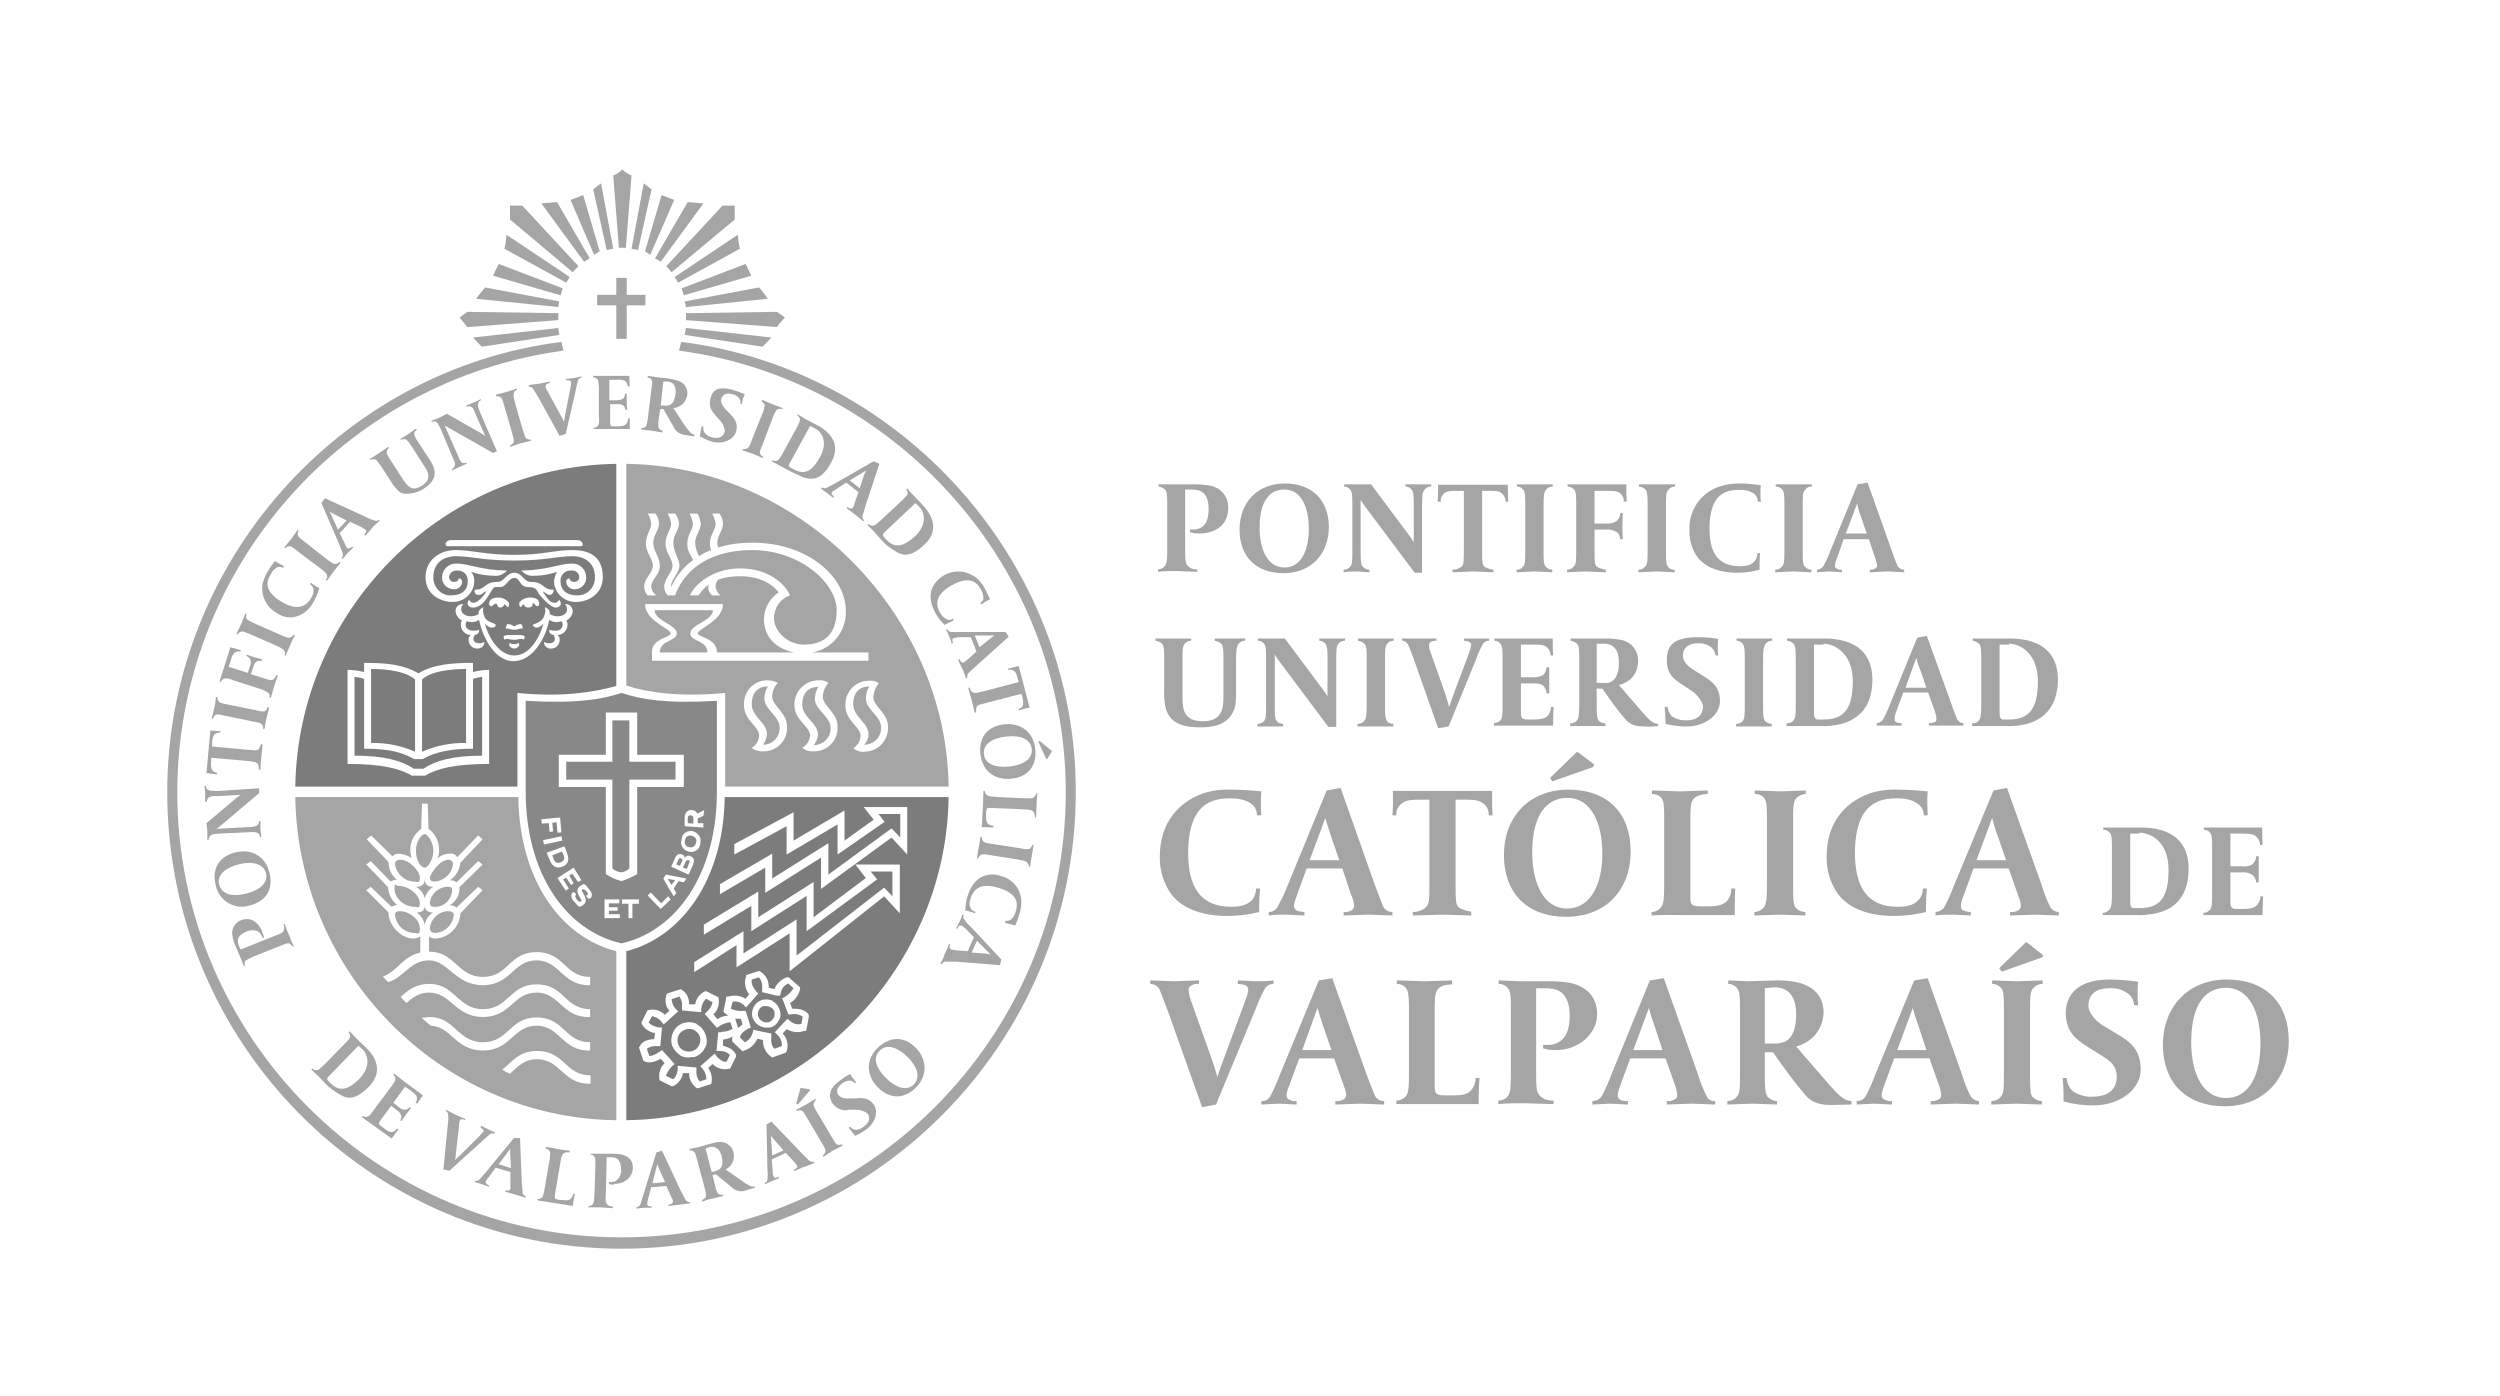 <?xml version="1.0" encoding="utf-8"?>
<!-- Generator: Adobe Illustrator 24.0.0, SVG Export Plug-In . SVG Version: 6.00 Build 0)  -->
<svg version="1.1" id="Capa_1" xmlns="http://www.w3.org/2000/svg" xmlns:xlink="http://www.w3.org/1999/xlink" x="0px" y="0px"
	 viewBox="0 0 574 320.6" style="enable-background:new 0 0 574 320.6;" xml:space="preserve">
<style type="text/css">
	.st0{fill:#A5A5A5;}
	.st1{fill:#7C7C7C;}
	.st2{fill:#898888;}
</style>
<title>logo-pucv</title>
<path class="st0" d="M275.3,122.5c-0.7,0-1.4-0.1-2.1-0.3v-0.6h0.7c0.7,0,1.5-0.2,2.1-0.6c1-0.7,1.5-2.1,1.5-4.1
	c0-4.4-2.5-4.5-4.1-4.5h-1.3v13.4c0,2.4,0,3.4,0.5,4c0.6,0.7,1.4,1,2.3,0.9v0.6l-4.9-0.2c-1.4,0-2.7,0-4.1,0.2v-0.6
	c0.6,0,1.1-0.2,1.5-0.7c0.5-0.5,0.6-1.4,0.6-4v-10.4c0-2-0.1-2.6-0.4-3.1c-0.4-0.4-1-0.7-1.6-0.8v-0.5h8.3c1.2,0,2.3,0.1,3.5,0.3
	c2.5,0.4,4.3,2.6,4.2,5.1C282,120.7,278.9,122.5,275.3,122.5"/>
<path class="st0" d="M294.7,131.6c-6.3,0-10.1-3.8-10.1-10S288.7,111,295,111s10.1,3.9,10.1,10C305.1,127.1,301.1,131.6,294.7,131.6
	 M294.9,112.4c-4.2,0-5.7,3.9-5.7,8.8s1.8,9.1,5.7,9.1c3.9,0,5.6-4,5.6-8.9S298.8,112.4,294.9,112.4"/>
<path class="st0" d="M327.1,112.4c-0.5,0.6-0.6,1.4-0.6,4.1v15h-1.7L313.2,116l-0.8-1.2V127c0,1.9,0.1,2.6,0.4,3
	c0.4,0.5,1,0.8,1.6,0.8v0.6l-2.9-0.2c-1,0-2,0-3,0.2v-0.6c0.6,0,1.1-0.2,1.5-0.7c0.5-0.5,0.5-1.4,0.5-4v-10.5c0-2-0.1-2.6-0.4-3.1
	c-0.4-0.5-0.9-0.8-1.5-0.8v-0.5h6.2l8.8,11.8c0.4,0.5,0.7,1,1,1.5v-8.9c0-2-0.1-2.6-0.4-3.1c-0.4-0.5-0.9-0.8-1.5-0.8v-0.5h5.9v0.5
	C328,111.7,327.5,111.9,327.1,112.4"/>
<path class="st0" d="M345.7,115.2c0-0.8-0.4-1.6-1.1-2.1c-0.6-0.4-1.2-0.4-3.1-0.4h-1.2V127c0,1.9,0.1,2.6,0.4,3s1.9,0.8,2.2,0.8
	v0.6l-4.7-0.2l-4.7,0.2v-0.6c0.8,0,1.5-0.3,2.1-0.7c0.5-0.6,0.5-1.4,0.5-4v-13.4H335c-1.9,0-2.5,0-3.2,0.4c-0.7,0.5-1.1,1.3-1,2.1
	h-0.7c0.1-1.4,0.1-3.9,0.1-3.9h16c0,0,0,2.5,0.1,3.9C346.3,115.2,345.7,115.2,345.7,115.2z"/>
<path class="st0" d="M355,112.4c-0.5,0.6-0.6,1.4-0.6,4.1V127c0,1.9,0.1,2.6,0.4,3c0.4,0.5,1,0.8,1.6,0.8v0.6l-4.1-0.2l-4.1,0.2
	v-0.6c0.6,0,1.1-0.2,1.5-0.7c0.5-0.5,0.5-1.4,0.5-4v-10.5c0-2-0.1-2.6-0.4-3.1c-0.4-0.5-0.9-0.8-1.5-0.8v-0.5h8.2v0.5
	C355.9,111.7,355.4,111.9,355,112.4"/>
<path class="st0" d="M372.8,115.2c0.1-0.8-0.3-1.6-1-2.1c-0.7-0.4-1.3-0.4-3.2-0.4h-2.5v7.5h2.6c0.9,0.1,1.8-0.1,2.5-0.6
	c0.5-0.5,0.8-1.1,0.8-1.8h0.6c0,0.7-0.1,1.1-0.1,3.1s0.1,2.2,0.1,2.9H372c0-0.6-0.3-1.2-0.7-1.6c-0.8-0.5-1.8-0.7-2.7-0.6h-2.5v5.4
	c0,1.9,0.1,2.6,0.4,3s1.9,0.8,2.2,0.8v0.6l-4.7-0.2l-4.2,0.2v-0.6c0.6,0,1.1-0.2,1.5-0.7c0.6-0.5,0.6-1.4,0.6-4v-10.5
	c0-2-0.1-2.6-0.4-3.1c-0.4-0.5-1-0.8-1.6-0.8v-0.5h13.5c0,0,0,2.5,0.1,3.9L372.8,115.2z"/>
<path class="st0" d="M383.1,112.4c-0.6,0.6-0.6,1.4-0.6,4.1V127c0,1.9,0.1,2.6,0.4,3c0.3,0.5,1,0.9,1.6,0.8v0.6l-4.2-0.2l-4.1,0.2
	v-0.6c0.6,0,1.1-0.2,1.5-0.7c0.6-0.5,0.6-1.4,0.6-4v-10.5c0-2-0.1-2.6-0.4-3.1c-0.4-0.5-1-0.7-1.6-0.8v-0.5h8.3v0.5
	C384,111.7,383.5,111.9,383.1,112.4"/>
<path class="st0" d="M403.6,115.2c0-0.7-0.3-1.4-0.8-1.8c-1-0.7-2.3-1-3.5-0.9c-2.7,0-6.8,0.5-6.8,8.9c0,5.1,1.7,8.6,6.9,8.6
	c1.1,0,2.6-0.1,3.4-1.1c0.5-0.5,0.7-1.2,0.7-1.9h0.6c-0.1,1.1-0.1,2.2-0.1,3.3v0.5c-1.7,0.5-3.4,0.7-5.2,0.7c-3.8,0-7.1-1.1-9-3.5
	c-1.3-1.8-2-4-1.9-6.3c-0.2-4.5,2.6-8.6,6.9-10c1.5-0.5,3.1-0.7,4.7-0.7s3.2,0.2,4.8,0.4c-0.1,0.6-0.1,1.3-0.1,1.9s0,1.3,0.1,1.9
	L403.6,115.2z"/>
<path class="st0" d="M414.5,112.4c-0.6,0.6-0.6,1.4-0.6,4.1V127c0,1.9,0.1,2.6,0.4,3c0.4,0.5,1,0.8,1.6,0.8v0.6l-4.2-0.2l-4.1,0.2
	v-0.6c0.6,0,1.1-0.2,1.5-0.7c0.6-0.5,0.6-1.4,0.6-4v-10.5c0-2-0.1-2.6-0.4-3.1c-0.4-0.5-1-0.8-1.6-0.8v-0.5h8.3v0.5
	C415.4,111.7,414.9,111.9,414.5,112.4"/>
<path class="st0" d="M433.3,131.2l-4,0.2v-0.6c0.7,0,1.2-0.1,1.4-0.4c0.2-0.1,0.3-0.4,0.3-0.6c-0.1-0.6-0.3-1.2-0.5-1.8l-1.4-4.2
	h-5.8l-1.5,4.3c-0.3,0.5-0.4,1.1-0.5,1.7c0,0.3,0,0.5,0.2,0.6c0.4,0.3,0.9,0.5,1.4,0.4v0.6l-2.9-0.2l-2.8,0.2v-0.6
	c0.6,0,1.2-0.4,1.5-0.9c0.6-1.1,1.1-2.2,1.5-3.3l6.3-15.4l2.3-0.4l5.5,15.5c0.7,2.1,1.3,3.4,1.4,3.7c0.3,0.5,0.9,0.8,1.5,0.8v0.6
	L433.3,131.2 M427.2,118.4c-0.4-0.9-0.6-1.8-0.8-2.8l-2.6,6.9h4.8L427.2,118.4z"/>
<path class="st0" d="M284.4,147.8c-0.5,0.6-0.6,1.5-0.6,4.1v6.2c0,2.3,0,3.8-0.5,4.9c-1.4,3.7-5.3,4-7.8,4c-5.2,0-6.9-1.8-7.7-3.9
	c-0.5-1.7-0.6-3.4-0.5-5.1v-7c0-2-0.1-2.6-0.4-3.1c-0.4-0.4-1-0.7-1.6-0.8v-0.5h8.2v0.5c-0.6,0-1.1,0.3-1.5,0.7
	c-0.5,0.6-0.5,1.5-0.5,4.1v8.1c0,2.8,0.2,5.6,4.7,5.6s4.7-3.2,4.7-5.6v-9c0-2-0.1-2.6-0.4-3.1c-0.4-0.4-1-0.7-1.6-0.8v-0.5h7v0.5
	C285.3,147.1,284.8,147.3,284.4,147.8"/>
<path class="st0" d="M307.3,147.8c-0.5,0.6-0.5,1.5-0.5,4.1v15H305l-11.6-15.5c-0.3-0.4-0.5-0.8-0.7-1.2v12.2c0,1.9,0,2.6,0.4,3.1
	s0.9,0.7,1.5,0.7v0.6h-5.9v-0.6c0.6,0,1.1-0.2,1.5-0.6c0.5-0.6,0.5-1.5,0.5-4.1V151c0-2-0.1-2.6-0.4-3.1c-0.4-0.5-0.9-0.8-1.5-0.8
	v-0.5h6.2l8.8,11.8c0.4,0.5,0.7,1,1,1.5V151c0-2-0.1-2.6-0.4-3.1c-0.4-0.5-0.9-0.8-1.5-0.8v-0.5h5.9v0.5
	C308.2,147.1,307.7,147.3,307.3,147.8"/>
<path class="st0" d="M318.5,147.8c-0.5,0.6-0.5,1.5-0.5,4.1v10.5c0,1.9,0.1,2.6,0.4,3.1c0.4,0.5,0.9,0.7,1.5,0.7v0.6h-8.2v-0.6
	c0.6,0,1.1-0.2,1.5-0.6c0.5-0.6,0.6-1.5,0.6-4.1V151c0-2-0.1-2.6-0.4-3.1c-0.4-0.4-1-0.7-1.6-0.8v-0.5h8.2v0.5
	C319.4,147.1,318.9,147.3,318.5,147.8"/>
<path class="st0" d="M340.4,148c-0.6,1.1-1.1,2.2-1.5,3.4l-6.3,15.4l-2.4,0.4l-5.5-15.6c-0.4-1.2-0.9-2.4-1.4-3.6
	c-0.3-0.5-0.8-0.9-1.4-0.9v-0.5h7.9v0.5c-0.5,0-1.1,0.1-1.5,0.4c-0.1,0.2-0.2,0.5-0.2,0.7c0,0.6,0.2,1.2,0.4,1.7l3.4,9.6
	c0.6,1.9,0.8,2.8,0.8,2.8s0.4-1,1-2.8l3.6-9.6c0.2-0.6,0.4-1.2,0.5-1.8c0-0.2-0.1-0.4-0.3-0.6c-0.3-0.3-1-0.3-1.4-0.4v-0.5h5.8v0.5
	C341.3,147.1,340.7,147.4,340.4,148"/>
<path class="st0" d="M356.6,166.6H343V166c0.6,0,1.1-0.2,1.5-0.6c0.5-0.6,0.5-1.5,0.5-4.1V151c0-2-0.1-2.6-0.4-3.1
	c-0.4-0.5-0.9-0.8-1.5-0.8v-0.5h13.4c0,0,0,2.5,0.1,3.9H356c0-0.8-0.4-1.6-1.1-2.1c-0.7-0.4-1.3-0.4-3.2-0.4h-2.5v7.5h2.6
	c0.9,0.1,1.7-0.1,2.5-0.5c0.5-0.5,0.7-1.1,0.8-1.8h0.6v6h-0.6c0-0.6-0.3-1.2-0.7-1.7c-0.6-0.6-1.6-0.6-2.7-0.6h-2.5v6.7
	c0,1.4,0.3,1.6,1.9,1.6h0.5c1.7,0,3-0.1,3.7-0.8c0.5-0.6,0.8-1.3,0.8-2.1h0.6C356.6,163.6,356.6,166.5,356.6,166.6"/>
<path class="st0" d="M377.4,166.8c-3.2,0-3.9-1.3-5-2.6s-3-3.9-4.5-6.1h-1.3v4.2c0,1.9,0.1,2.6,0.4,3.1c0.4,0.4,1,0.7,1.6,0.7v0.6
	h-8.1v-0.6c0.6,0,1.1-0.2,1.5-0.6c0.5-0.6,0.6-1.5,0.6-4.1V151c0-2-0.1-2.6-0.4-3.1c-0.4-0.4-1-0.7-1.6-0.8v-0.5h8
	c1.2,0,2.3,0.1,3.5,0.3c2.4,0.4,4.1,2.5,4,4.9c0,1.5-0.5,4.4-4.4,5.5l5.2,6c1.5,1.7,2.5,2.9,3.8,2.9v0.5
	C379.6,166.8,378.5,166.9,377.4,166.8 M367.9,147.8h-1.3v9h2.7c0.4-0.2,2.4-0.5,2.4-4.7S369.1,147.7,367.9,147.8"/>
<path class="st0" d="M387.2,166.8c-1.6,0-3.2-0.2-4.8-0.6v-0.5c0-1.1-0.1-2.3-0.2-3.4h0.7c0,0.8,0.4,1.6,1,2.2
	c0.9,0.6,2,0.9,3.1,0.9c4,0,4-2.6,4-3.3s-1.2-2.7-2.9-3.7l-1.7-1.1c-2.2-1.4-3.7-2.7-3.7-5.6c0-2.9,0.8-5.4,7.1-5.4
	c1.6,0,3.1,0.1,4.7,0.4c-0.1,0.5-0.1,1.1-0.1,1.6c0,0.7,0,1.5,0.1,2.2h-0.6c-0.1-0.7-0.4-1.3-0.9-1.8c-0.9-0.7-2-1.1-3.1-1
	c-3.1,0-3.5,1.8-3.5,2.9s0.9,2.3,2.6,3.3l1.9,1.2c2.5,1.5,4,2.8,4,5.9C394.9,164.1,391.6,166.8,387.2,166.8"/>
<path class="st0" d="M405.4,147.8c-0.5,0.6-0.6,1.5-0.6,4.1v10.5c0,1.9,0.1,2.6,0.4,3.1c0.4,0.4,1,0.7,1.6,0.7v0.6h-8.2v-0.6
	c0.6,0,1.1-0.2,1.5-0.6c0.5-0.6,0.5-1.5,0.5-4.1V151c0-2-0.1-2.6-0.4-3.1c-0.4-0.5-0.9-0.8-1.5-0.8v-0.5h8.2v0.5
	C406.3,147.1,405.8,147.3,405.4,147.8"/>
<path class="st0" d="M422.8,166.2c-1.6,0.4-3.3,0.6-4.9,0.5h-7.7v-0.6c0.6,0,1.1-0.2,1.5-0.6c0.6-0.6,0.6-1.5,0.6-4.1V151
	c0-2-0.1-2.6-0.4-3.1c-0.4-0.5-1-0.7-1.6-0.8v-0.5h8.4c2.8,0,11.2,0.3,11.2,9.5C429.9,163.2,425.7,165.4,422.8,166.2 M418.7,148
	h-2.2v15.6c0,0.9,0.1,1.4,0.7,1.6h1.5c4.7,0,6.7-2.5,6.7-8.8s-4.1-8.6-6.7-8.6"/>
<path class="st0" d="M447,166.6h-4.1V166c0.5,0.1,1-0.1,1.5-0.3c0.2-0.2,0.2-0.4,0.2-0.7c0-0.6-0.2-1.2-0.4-1.8l-1.5-4.2H437
	l-1.6,4.3c-0.2,0.5-0.4,1.1-0.4,1.7c0,0.3,0,0.5,0.2,0.7c0.4,0.3,0.9,0.4,1.4,0.3v0.6h-5.7V166c0.6,0,1.2-0.3,1.5-0.9
	c0.6-1.1,1.1-2.2,1.5-3.3l6.3-15.4l2.2-0.4l5.6,15.5c0.7,2.1,1.3,3.5,1.4,3.7s0.6,0.9,1.4,0.8v0.6L447,166.6 M440.9,153.8
	c-0.4-0.9-0.7-1.8-0.9-2.8l-2.5,6.9h4.8L440.9,153.8z"/>
<path class="st0" d="M465.4,166.2c-1.6,0.4-3.3,0.6-5,0.5h-7.6v-0.6c0.6,0,1.1-0.2,1.5-0.6c0.5-0.6,0.6-1.5,0.6-4.1V151
	c0-2-0.1-2.6-0.4-3.1c-0.4-0.4-1-0.7-1.6-0.8v-0.5h8.4c2.8,0,11.2,0.3,11.2,9.5C472.4,163.2,468.3,165.4,465.4,166.2 M461.3,148
	h-2.2v15.6c0,0.9,0.1,1.4,0.7,1.6h1.5c4.6,0,6.6-2.5,6.6-8.8s-4-8.6-6.6-8.6"/>
<path class="st0" d="M288.6,187.2c0-1-0.4-1.9-1.1-2.5c-1.4-1.2-3.6-1.4-5-1.4c-3.8,0-9.7,0.8-9.7,12.6c0,7.3,2.5,12.3,9.9,12.3
	c1.5,0,3.6-0.2,4.8-1.6c0.6-0.7,0.9-1.7,0.9-2.6h0.9c-0.1,1.2-0.2,2.6-0.2,4.6v0.8c-2.4,0.6-4.8,0.9-7.3,0.9
	c-5.5,0-10.1-1.5-12.8-4.9c-1.9-2.6-2.8-5.7-2.7-8.9c0-7.5,4.3-12.3,9.8-14.3c2.1-0.7,4.4-1,6.6-0.9c3.4,0,6.5,0.4,6.9,0.4
	c-0.1,0.9-0.1,1.8-0.1,2.7s0,1.9,0.1,2.8L288.6,187.2z"/>
<path class="st0" d="M314.2,210l-5.7,0.2v-0.8c0.7,0.1,1.4-0.1,2-0.5c0.3-0.3,0.4-0.6,0.4-1c-0.1-0.9-0.3-1.7-0.7-2.5l-2-6H300
	l-2.2,6.1c-0.3,0.8-0.6,1.6-0.7,2.4c0,0.4,0.1,0.7,0.4,1c0.4,0.4,1.4,0.4,2,0.5v0.8l-4.2-0.2c-1.3,0-2.7,0-4,0.2v-0.8
	c0.9,0,1.7-0.5,2.1-1.3c0.8-1.5,1.6-3.1,2.2-4.7l9-21.9l3.2-0.6l7.8,22.1c1.1,3,1.9,4.9,2,5.2c0.4,0.7,1.2,1.2,2.1,1.2v0.8
	L314.2,210 M305.5,191.7c-0.9-2.7-1.2-3.9-1.2-3.9l-3.6,9.7h6.8L305.5,191.7z"/>
<path class="st0" d="M341.8,187.2c0.1-1.2-0.5-2.3-1.5-2.9c-0.9-0.6-1.8-0.7-4.5-0.7h-1.6v20.3c0,2.7,0.1,3.7,0.6,4.3s2.6,1.1,3,1.1
	v0.9l-6.6-0.2l-6.8,0.2v-0.8c1.1,0,2.2-0.4,3-1.1c0.8-0.8,0.8-1.9,0.8-5.7v-19h-1.6c-2.7,0-3.6,0.1-4.5,0.7c-1,0.6-1.6,1.7-1.5,2.9
	h-0.9c0.2-2,0.1-5.6,0.1-5.6h22.8c0,0-0.1,3.6,0.1,5.6H341.8z"/>
<path class="st0" d="M359.6,210.5c-9,0-14.3-5.5-14.3-14.2s5.8-15,14.8-15s14.3,5.4,14.3,14.2S368.7,210.5,359.6,210.5 M359.9,183.2
	c-5.9,0-8.1,5.6-8.1,12.5s2.5,12.9,8,12.9s8.1-5.7,8.1-12.6C367.9,189.1,365.4,183.2,359.9,183.2 M365.8,176.1l-9.4,3.3l-0.5-0.8
	l6.1-5.9h0.3l3.7,2.8L365.8,176.1z"/>
<path class="st0" d="M398.3,210.1h-11.9c-2.4,0-4.8-0.1-7.2,0.1v-0.8c0.8,0,1.6-0.4,2.1-1c0.7-0.8,0.8-2,0.8-5.8v-14.9
	c0-2.7-0.1-3.7-0.6-4.4s-1.3-1-2.2-1v-0.8l6.4,0.2l6.4-0.2v0.8c-1.8,0.1-2.8,0.5-3.4,1.3s-0.6,2.2-0.6,5.6v16.7
	c0,1.9,0.3,2.2,2.7,2.2h0.7c2.4,0,3.9-0.1,5-1.2c0.7-0.8,1-1.8,1-2.9h0.9C398.3,206,398.3,210.1,398.3,210.1"/>
<path class="st0" d="M412.5,183.2c-0.8,0.8-0.8,2.1-0.8,5.8v14.9c0,2.8,0.1,3.7,0.5,4.4c0.6,0.7,1.4,1.1,2.3,1.1v0.8l-5.9-0.2
	l-5.8,0.2v-0.8c0.8,0,1.6-0.4,2.1-1c0.7-0.8,0.8-2,0.8-5.8v-14.9c0-2.7-0.1-3.7-0.6-4.4s-1.3-1-2.2-1v-0.8l5.9,0.2l5.8-0.2v0.8
	C413.8,182.3,413,182.7,412.5,183.2"/>
<path class="st0" d="M441.7,187.2c0-1-0.4-1.9-1.2-2.5c-1.3-1.2-3.6-1.4-4.9-1.4c-3.8,0-9.7,0.8-9.7,12.6c0,7.3,2.5,12.3,9.8,12.3
	c1.6,0,3.7-0.2,4.8-1.6c0.7-0.7,1-1.6,1-2.6h0.9c-0.1,1.2-0.2,2.6-0.2,4.6v0.8c-2.4,0.6-4.9,0.9-7.4,0.9c-5.4,0-10-1.5-12.7-4.9
	c-1.9-2.6-2.8-5.7-2.7-8.9c0-7.5,4.2-12.3,9.8-14.3c2.1-0.7,4.4-1,6.6-0.9c3.3,0,6.4,0.4,6.8,0.4c-0.1,0.9-0.1,1.8-0.1,2.7
	c0,1.2,0.1,2.2,0.1,2.8L441.7,187.2z"/>
<path class="st0" d="M467.3,210l-5.8,0.2v-0.8c0.7,0.1,1.5-0.1,2.1-0.5c0.2-0.3,0.4-0.6,0.4-1c-0.1-0.9-0.4-1.7-0.7-2.5l-2.1-6h-8.1
	l-2.2,6.1c-0.4,0.8-0.6,1.6-0.7,2.4c0,0.4,0.1,0.7,0.3,1c0.6,0.3,1.3,0.5,2,0.5v0.8l-4.1-0.2c-1.3,0-2.7,0-4,0.2v-0.8
	c0.9-0.1,1.7-0.5,2.1-1.3c0.8-1.5,1.5-3.1,2.1-4.7l9.1-21.9l3.1-0.6l7.9,22.1c0.5,1.8,1.2,3.5,2,5.2c0.4,0.7,1.2,1.2,2,1.2v0.8
	L467.3,210 M458.6,191.7c-0.5-1.3-0.9-2.6-1.2-3.9l-3.6,9.7h6.8L458.6,191.7z"/>
<path class="st0" d="M495.4,209.6c-1.6,0.4-3.3,0.6-5,0.5h-7.6v-0.5c0.6,0,1.1-0.3,1.5-0.7c0.5-0.6,0.6-1.4,0.6-4.1v-10.5
	c0-1.9-0.1-2.6-0.4-3c-0.4-0.5-1-0.8-1.6-0.8V190h8.4c2.8,0,11.2,0.2,11.2,9.5C502.5,206.7,498.3,208.9,495.4,209.6 M491.2,191.4
	h-2.1V207c0,0.9,0.1,1.4,0.7,1.5h1.5c4.6,0,6.6-2.4,6.6-8.8s-4-8.5-6.7-8.5"/>
<path class="st0" d="M519.5,210.1h-13.6v-0.5c0.6,0,1.1-0.3,1.5-0.7c0.5-0.6,0.5-1.4,0.5-4.1v-10.5c0-1.9-0.1-2.6-0.4-3
	c-0.3-0.5-0.9-0.8-1.5-0.8V190h13.4c0,0,0,2.6,0.1,4h-0.6c0-0.8-0.4-1.6-1.1-2.1c-0.6-0.4-1.3-0.5-3.2-0.5h-2.5v7.5h2.6
	c0.9,0.1,1.8,0,2.5-0.5c0.5-0.5,0.8-1.1,0.8-1.8h0.6v6H518c0-0.6-0.3-1.2-0.7-1.6c-0.8-0.6-1.7-0.8-2.7-0.7h-2.5v6.8
	c0,1.4,0.3,1.6,1.9,1.6h0.6c1.6,0,2.9-0.1,3.6-0.9c0.5-0.6,0.8-1.3,0.8-2h0.6C519.5,207.2,519.5,210.1,519.5,210.1"/>
<path class="st0" d="M290.3,227.2c-0.8,1.5-1.5,3.1-2.1,4.7l-9,21.7l-3.2,0.6l-7.8-21.9c-1.1-3-1.9-4.9-2-5.2
	c-0.4-0.7-1.2-1.2-2.1-1.2v-0.8l5.4,0.2l5.8-0.2v0.8c-0.7-0.1-1.4,0.1-2,0.5c-0.3,0.3-0.4,0.6-0.4,1c0.1,0.9,0.3,1.7,0.6,2.5
	l4.8,13.5c0.9,2.6,1.2,3.9,1.2,3.9s0.4-1.4,1.4-4l5-13.5c0.3-0.8,0.6-1.6,0.7-2.5c0-0.3-0.1-0.7-0.4-0.9c-0.4-0.4-1.3-0.4-2-0.5
	v-0.8l4.2,0.2c1.3,0,2.7,0,4-0.2v0.8C291.5,225.9,290.7,226.4,290.3,227.2"/>
<path class="st0" d="M312.4,253.4l-5.8,0.2v-0.8c0.7,0.1,1.5-0.1,2.1-0.5c0.2-0.2,0.4-0.6,0.4-0.9c-0.1-0.9-0.4-1.7-0.7-2.5
	l-2.1-5.9h-8l-2.2,6c-0.4,0.8-0.6,1.6-0.7,2.4c0,0.3,0.1,0.7,0.3,0.9c0.6,0.4,1.3,0.6,2,0.5v0.8l-4.1-0.2l-4,0.2v-0.8
	c0.9,0.1,1.7-0.4,2.1-1.2c0.8-1.5,1.5-3.1,2.1-4.7l9-21.8l3.1-0.5l7.8,21.9c1.1,3,1.9,4.8,2,5.1c0.4,0.8,1.2,1.2,2.1,1.2v0.8
	L312.4,253.4 M303.7,235.3c-0.9-2.7-1.2-3.9-1.2-3.9l-3.5,9.7h6.7L303.7,235.3z"/>
<path class="st0" d="M339.5,253.5h-18.9v-0.8c0.8,0,1.5-0.3,2.1-0.9c0.7-0.8,0.8-2,0.8-5.7v-14.8c0-2.7-0.2-3.6-0.6-4.3
	c-0.5-0.7-1.3-1.1-2.2-1.1v-0.8l6.3,0.2l6.4-0.2v0.9c-1.8,0.1-2.8,0.4-3.4,1.3c-0.6,0.9-0.6,2.2-0.6,5.5v16.5c0,2,0.4,2.2,2.7,2.2
	h0.7c2.4,0,3.9,0,4.9-1.1c0.7-0.8,1.1-1.8,1.1-2.9h0.9C339.5,249.5,339.5,253.5,339.5,253.5"/>
<path class="st0" d="M357.1,241.1c-0.9,0-1.9-0.1-2.8-0.4v-0.8h0.9c1.1,0.1,2.2-0.3,3.1-0.9c1.4-1,2.1-3,2.1-5.7
	c0-6.3-3.6-6.4-5.8-6.4h-1.9v19c0,3.3,0,4.7,0.7,5.5s1.5,1.3,3.3,1.3v0.8l-6.9-0.2c-1.5,0-4,0-5.8,0.2v-0.8c0.8,0,1.6-0.3,2.1-0.9
	c0.7-0.8,0.8-2,0.8-5.7v-14.8c0-2.7-0.1-3.6-0.6-4.3s-1.3-1.1-2.2-1.1v-0.8l5.2,0.2h6.5c1.6,0,3.3,0.1,4.9,0.4c3.1,0.8,6,2.7,6,7.2
	C366.7,237.4,362.3,241.2,357.1,241.1"/>
<path class="st0" d="M388.4,253.4l-5.7,0.2v-0.8c0.7,0.1,1.4-0.1,2-0.5c0.3-0.2,0.4-0.6,0.4-0.9c-0.1-0.9-0.3-1.7-0.6-2.5l-2.1-5.9
	h-8.1l-2.2,6c-0.3,0.8-0.6,1.6-0.7,2.4c0,0.3,0.1,0.7,0.4,0.9c0.4,0.5,1.4,0.5,2,0.5v0.8l-4.1-0.2l-4.1,0.2v-0.8
	c0.9,0,1.7-0.4,2.2-1.2c0.8-1.5,1.5-3.1,2.1-4.7l8.9-21.8l3.2-0.5l7.8,21.9c0.5,1.7,1.2,3.5,2,5.1c0.3,0.8,1.1,1.3,2,1.2v0.8
	L388.4,253.4 M379.8,235.3c-0.5-1.3-0.9-2.6-1.2-3.9l-3.6,9.7h6.7L379.8,235.3z"/>
<path class="st0" d="M420.4,253.7c-4.5,0-5.5-1.8-7-3.6s-4.2-5.4-6.3-8.5h-1.9v5.9c0,2.7,0.2,3.6,0.6,4.3c0.6,0.6,1.4,1,2.2,1v0.8
	l-5.6-0.2l-5.8,0.2v-0.8c0.8,0,1.6-0.3,2.1-0.9c0.8-0.8,0.8-2,0.8-5.7v-14.9c0-2.7-0.1-3.6-0.6-4.3s-1.3-1.1-2.1-1.1v-0.8l4.6,0.2
	l6.6-0.2c1.6,0,3.3,0.1,4.9,0.5c5.2,1.3,5.8,5.1,5.8,6.8s-0.8,6.3-6.3,7.9l7.3,8.4c2.1,2.4,3.6,4.1,5.4,4.1v0.8L420.4,253.7
	 M407.1,226.7l-1.9,0.2v12.7h2.1c0.6,0,1.1,0,1.7-0.2c0.6-0.1,3.4-0.6,3.4-6.5C412.4,227,408.8,226.6,407.1,226.7"/>
<path class="st0" d="M449,253.4l-5.7,0.2v-0.8c0.7,0.1,1.4-0.1,2-0.5c0.3-0.2,0.4-0.6,0.4-0.9c-0.1-0.9-0.3-1.7-0.6-2.5L443,243
	h-8.1l-2.2,6c-0.3,0.8-0.6,1.6-0.7,2.4c0,0.3,0.1,0.7,0.4,0.9c0.6,0.4,1.3,0.6,2,0.5v0.8l-4.1-0.2l-4,0.2v-0.8
	c0.9,0,1.7-0.4,2.1-1.2c0.8-1.5,1.5-3.1,2.1-4.7l9-21.8l3.1-0.5l7.8,21.9c0.5,1.7,1.2,3.5,2,5.1c0.4,0.7,1.2,1.2,2,1.2v0.8
	L449,253.4 M440.4,235.3c-0.5-1.3-0.9-2.6-1.2-3.9l-3.6,9.7h6.7L440.4,235.3z"/>
<path class="st0" d="M466.8,226.9c-0.7,0.8-0.7,2-0.7,5.7v14.9c0,2.7,0.1,3.6,0.5,4.3c0.6,0.6,1.4,1,2.2,1v0.8l-5.8-0.2l-5.8,0.2
	v-0.8c0.8,0,1.6-0.3,2.1-0.9c0.8-0.8,0.8-2,0.8-5.7v-14.9c0-2.7-0.1-3.6-0.5-4.3c-0.6-0.7-1.3-1.1-2.2-1.1v-0.8l5.8,0.2l5.8-0.2v0.8
	C468.1,225.9,467.3,226.3,466.8,226.9 M468.9,219.8l-9.3,3.3l-0.6-0.8l6.1-5.9h0.3l3.7,2.9L468.9,219.8z"/>
<path class="st0" d="M480.6,253.8c-2.3,0-4.6-0.3-6.8-0.9v-0.7c0-2-0.1-3.5-0.2-4.7h0.9c0.1,1.2,0.6,2.3,1.5,3.1
	c1.3,0.8,2.8,1.3,4.4,1.2c5.5,0,5.6-3.7,5.6-4.6c0-2.8-1.8-3.8-4.2-5.3l-2.4-1.5c-3.1-1.9-5.1-3.8-5.1-7.9c0-2.2,1-7.6,10-7.6
	c2.2,0,4.4,0.2,6.6,0.5c0,0-0.1,1-0.1,2.3c0,1,0,2.1,0.1,3.1H490c-0.1-1-0.5-1.9-1.2-2.5c-1.2-1-2.8-1.5-4.4-1.4
	c-4.4,0-4.9,2.6-4.9,4s1.3,3.4,3.6,4.7l2.8,1.7c3.5,2,5.6,3.9,5.6,8.3C491.5,250,486.9,253.8,480.6,253.8"/>
<path class="st0" d="M510.8,254c-8.9,0-14.2-5.5-14.2-14.1s5.7-15,14.7-15s14.2,5.5,14.2,14.1S519.8,254,510.8,254 M511.1,226.8
	c-5.9,0-8,5.6-8,12.5s2.5,12.8,8,12.8c5.5,0,7.9-5.6,7.9-12.5C519,232.7,516.6,226.8,511.1,226.8"/>
<path class="st0" d="M156.4,78.5l-0.5,2c50.1,6.7,88.8,50.1,88.8,101.4c0,56.2-45.8,102.2-102,102.2s-102-46-102-102.2
	c0.1-51.2,37.9-94.5,88.7-101.4l-0.5-2C78,84.9,38.4,129.3,38.4,181.9c0,57.8,46.8,104.8,104.3,104.8S247,239.6,247,181.8
	C247,129.3,207.3,84.9,156.4,78.5"/>
<polygon class="st0" points="141.5,63.8 141.5,67.7 137.1,67.7 137.1,70.1 141.5,70.1 141.5,77.8 143.9,77.8 143.9,70.1 148.2,70.1 
	148.2,67.7 143.9,67.7 143.9,63.8 "/>
<path class="st0" d="M177.1,77.5l-19.6-2.2l-0.3,1.6l17.9,2.7L177.1,77.5 M157.5,73.5l20.9,1.6c0.5-0.8,1.2-1.5,1.8-2.2l-1.8-1.3
	l-20.9,0.3V73.5z M157.2,69.2l0.3,1.3l18.8-1.9c0,0-1.5-2.1-2-2.6L157.2,69.2z M156.5,66.2l0.5,1.6l15.5-4.5l-1.3-2.7L156.5,66.2z
	 M154.9,63.6l0.8,1.3l14.2-7.8c-0.3-1-0.4-2.1-0.5-3.2L154.9,63.6z M153,61.1l1.2,1.4l14.5-12.1v-3.2h-2.8L153,61.1z M150.4,59.3
	l1.3,0.8l9.8-13.4l-3.6-0.3L150.4,59.3z M148.1,57.7l1.2,0.8l5.5-12.6l-2.9-1.1L148.1,57.7z M145,57.1l1.5,0.3l3.1-13.9l-1.8-1.4
	L145,57.1z M108.6,77.5l2,2.1l17.8-2.7l-0.2-1.6L108.6,77.5z M128.2,73.5v-1.6l-20.9-0.3l-1.8,1.3c0.6,0.7,1.2,1.4,1.8,2.2
	L128.2,73.5z M128.4,69.2l-17-3.2c-0.5,0.5-2.1,2.6-2.1,2.6l18.9,1.9L128.4,69.2z M129.2,66.2l-14.7-5.6l-1.3,2.7l15.5,4.5
	L129.2,66.2z M130.8,63.6l-14.5-9.7c-0.1,1.1-0.2,2.2-0.5,3.2l14.2,7.8L130.8,63.6z M132.8,61.1l-12.9-13.9h-2.8v3.2l14.4,12.1
	L132.8,61.1z M135.4,59.3l-7.5-12.9l-3.6,0.3l9.8,13.4L135.4,59.3z M137.7,57.7l-3.8-12.9l-2.9,1.1l5.4,12.6L137.7,57.7z
	 M140.8,57.1l-2.8-15c-0.6,0.4-1.2,0.9-1.8,1.4l3.1,13.9L140.8,57.1z M143.7,56.9l1.3-16.6c-0.8-0.3-1.5-0.8-2.1-1.4
	c-0.6,0.6-1.3,1.1-2.1,1.4l1.3,16.6H143.7z"/>
<path class="st0" d="M77.2,250.8c-0.9-0.6-1.7-1.2-2.4-1.9l-1.7-1.8l-1.6-1.5l0.2-0.3c0.3,0.3,0.6,0.4,1,0.4c0.5,0,0.8-0.4,2-1.5
	l4.5-4.6c0.9-0.9,1.1-1.2,1.2-1.6c0-0.4-0.1-0.7-0.4-1l0.3-0.2l1.4,1.5l2.3,2.2c1.2,1.1,4.7,4.9,0.7,9S78.8,251.7,77.2,250.8
	 M83.3,241l-1-0.9l-6.7,6.9c-0.4,0.4-0.6,0.6-0.4,1l0.6,0.6c2,2.1,4,1.8,6.7-0.9C85.2,245,84.5,242.2,83.3,241"/>
<path class="st0" d="M89.9,261.4l-4.3-3.1l-2.5-1.8l0.2-0.3c0.3,0.2,0.7,0.3,1,0.2c0.5-0.1,0.8-0.5,1.7-1.8l3.9-5.2
	c0.7-1,0.9-1.3,0.9-1.7s-0.2-0.7-0.5-0.9l0.2-0.3l2.3,1.8l4.3,3.2c0,0-0.9,1.2-1.3,1.9l-0.4-0.2c0.3-0.4,0.4-0.9,0.3-1.4
	c-0.2-0.4-0.5-0.7-1.4-1.4l-1.3-0.9l-2.7,3.7l1.3,1c0.4,0.4,0.9,0.6,1.4,0.6c0.4,0,0.8-0.3,1-0.6l0.4,0.2l-1.2,1.5l-1,1.5l-0.3-0.2
	c0.2-0.3,0.3-0.7,0.2-1.1c-0.2-0.6-0.6-1-1.1-1.3l-1.2-0.9l-2.5,3.4c-0.5,0.7-0.4,0.8,0.4,1.4l0.3,0.2c0.8,0.7,1.4,1.1,2.1,1
	c0.4-0.1,0.8-0.4,1.1-0.8l0.3,0.2L89.9,261.4"/>
<path class="st0" d="M112.5,260.4l-1.7,1.5l-7.6,6.9l-1.4-0.3l1-10.1c0.1-0.8,0.2-1.6,0.1-2.4c0-0.4-0.2-0.7-0.5-0.9v-0.3l2.1,1.1
	l2.3,1v0.3c-0.4-0.2-0.7-0.3-0.9-0.2c-0.2,0-0.3,0.1-0.3,0.3c-0.2,0.3-0.2,0.7-0.2,1.1l-0.7,6.2c-0.1,1.2-0.2,1.8-0.2,1.8
	c0.4-0.5,0.8-0.9,1.3-1.3l4.4-4.4l0.8-0.9c0-0.1,0.1-0.3,0-0.4s-0.5-0.4-0.7-0.6l0.2-0.3l1.6,0.8l1.6,0.7l-0.2,0.3
	C113.1,260.2,112.8,260.2,112.5,260.4"/>
<path class="st0" d="M118.4,274.3l-2.4-0.7v-0.3c0.3,0.1,0.6,0.1,0.9,0l0.3-0.3v-3.9l-3.4-1l-1.6,2.2c-0.3,0.3-0.5,0.6-0.7,1
	c0,0.1,0,0.3,0.1,0.4c0.2,0.2,0.4,0.4,0.7,0.5v0.3l-1.6-0.6l-1.7-0.5v-0.3c0.3,0.1,0.7,0,1-0.2l1.5-1.7l6.5-7.9h1.4l0.4,10.2
	c0.1,1.3,0.2,2.2,0.2,2.4s0.2,0.6,0.7,0.7v0.4L118.4,274.3 M117.2,265.5c-0.1-0.6-0.1-1.2,0-1.8l-2.7,3.6l2.8,0.9L117.2,265.5z"/>
<path class="st0" d="M131.6,276.9l-5.1-0.8l-3.1-0.5v-0.3c0.4,0,0.7-0.1,1-0.3c0.3-0.3,0.4-0.8,0.7-2.4l1.1-6.4
	c0.1-1.2,0.2-1.6,0-1.9s-0.5-0.5-0.9-0.6v-0.4l2.7,0.5c0.9,0.2,1.9,0.3,2.8,0.4v0.4c-0.8-0.1-1.2,0-1.5,0.3s-0.5,0.9-0.7,2.4
	l-1.2,7.1c-0.1,0.8,0,0.9,1,1.1h0.4c1,0.1,1.6,0.2,2.2-0.2c0.3-0.3,0.5-0.7,0.6-1.2h0.4c-0.2,0.8-0.5,2.6-0.5,2.6"/>
<path class="st0" d="M141,272c-0.4,0-0.8,0-1.2-0.2v-0.4h0.4c0.5,0,1-0.1,1.4-0.4c0.7-0.6,1.1-1.6,1-2.5c0-2.7-1.5-2.8-2.5-2.8h-0.8
	l-0.2,8.3c-0.1,1.5-0.1,2,0.2,2.4s0.6,0.6,1.4,0.6v0.4l-3-0.2h-2.6v-0.3c0.4,0,0.7-0.1,1-0.4c0.3-0.4,0.3-0.9,0.4-2.5l0.2-6.5
	c0-1.2,0-1.6-0.2-1.9s-0.5-0.5-0.9-0.5v-0.2h5.1c0.7,0,1.4,0,2.1,0.2c1.4,0.4,2.6,1.2,2.5,3.2s-2,3.6-4.3,3.5"/>
<path class="st0" d="M155.9,276.6l-2.4,0.3v-0.3c0.5-0.1,0.8-0.2,0.9-0.4s0.1-0.2,0.1-0.4c0-0.4-0.2-0.7-0.4-1l-1.1-2.5l-3.5,0.3
	l-0.7,2.7c-0.1,0.4-0.2,0.7-0.2,1.1c0,0.2,0,0.3,0.2,0.4c0.2,0.2,0.5,0.2,0.8,0.1v0.4h-1.8l-1.7,0.2v-0.3c0.4,0,0.7-0.3,0.9-0.6
	l0.7-2.2l3-9.8l1.3-0.4l4.3,9.2l1.1,2.1c0.2,0.3,0.6,0.5,1,0.5v0.3L155.9,276.6 M151.6,269l-0.7-1.7l-1.1,4.4l2.9-0.3L151.6,269z"/>
<path class="st0" d="M171.3,273.3c-1.2,0.5-2.5,0.1-3.4-0.8c-0.5-0.4-2.3-1.8-3.5-2.9l-0.8,0.2l0.6,2.5c0.1,0.6,0.3,1.3,0.7,1.8
	c0.3,0.2,0.7,0.3,1.1,0.2v0.3l-2.4,0.6c-0.8,0.1-1.6,0.4-2.4,0.7v-0.4c0.3-0.1,0.6-0.3,0.8-0.6c0.2-0.4,0.1-0.9-0.3-2.5l-1.7-6.3
	c-0.3-1.1-0.4-1.5-0.7-1.7s-0.6-0.3-1-0.3v-0.3l2-0.4l2.8-0.8c0.7-0.2,1.4-0.4,2.1-0.4c1.5-0.1,2.8,0.9,3.2,2.3
	c0.4,1.6-0.3,3.3-1.8,4l4,2.8c1.1,0.8,1.9,1.3,2.7,1.1v0.3L171.3,273.3 M162.8,263.4l-0.8,0.3l1.4,5.4l0.9-0.2l0.6-0.3
	c0.3-0.1,1.4-0.7,0.8-3.1C165.1,263.1,163.5,263.2,162.8,263.4"/>
<path class="st0" d="M184.6,267.9l-2.3,1v-0.3l0.7-0.5c0.1-0.2,0.1-0.3,0-0.5l-0.7-0.9l-1.9-2l-3.2,1.5l0.2,2.7c0,0.4,0,0.8,0.2,1.1
	c0,0.2,0.1,0.3,0.3,0.4s0.6-0.1,0.8-0.2l0.2,0.3l-1.7,0.7l-1.6,0.7v-0.3c0.3-0.1,0.6-0.4,0.6-0.8c0.1-0.8,0.1-1.5,0-2.3l-0.2-10.3
	l1.1-0.7l7,7.3l1.7,1.7c0.2,0.1,0.6,0.4,1,0.2l0.2,0.3l-2.2,0.9 M178.1,262.1l-1.1-1.3l0.3,4.5l2.6-1.2L178.1,262.1z"/>
<path class="st0" d="M186,250.3l-2.8,3.3l-0.4-0.2l1-3.6h0.1l2,0.3L186,250.3z M186.8,253.4c-0.1,0.4,0.1,0.9,1,2.3l3.3,5.6
	c0.6,1,0.8,1.3,1.1,1.5c0.4,0.1,0.8,0.1,1.1-0.1l0.2,0.3l-2.3,1.2c-0.7,0.4-1.4,0.9-2.1,1.4l-0.2-0.3c0.3-0.2,0.5-0.5,0.6-0.9
	s-0.1-0.9-1-2.3l-3.3-5.6c-0.6-1-0.8-1.3-1.1-1.5c-0.4-0.1-0.8-0.1-1.1,0.1l-0.2-0.3l2.3-1.2l2.1-1.3l0.2,0.2
	C187.1,252.7,186.9,253.1,186.8,253.4"/>
<path class="st0" d="M198.9,259.3c-0.8,0.6-1.7,1.1-2.6,1.5l-0.2-0.3c-0.5-0.7-0.9-1.1-1.2-1.6l0.3-0.2c0.3,0.4,0.8,0.7,1.3,0.7
	c0.7,0,1.3-0.3,1.8-0.7c2-1.5,1.1-2.8,0.8-3.1s-1.6-0.9-2.8-0.8H195c-1.4,0.4-2.9-0.2-3.8-1.4c-0.6-0.8-1.6-2.9,1.5-5.2
	c0.8-0.6,1.6-1.2,2.5-1.6l0.5,0.8l0.9,1.1l-0.3,0.2c-0.3-0.3-0.7-0.5-1.1-0.6c-0.7,0-1.4,0.3-1.9,0.7c-1.6,1.2-1.1,2.2-0.7,2.7
	c0.4,0.5,1.3,0.8,2.5,0.7h1.4c1.7-0.2,3-0.1,4.1,1.4S201.1,257.7,198.9,259.3"/>
<path class="st0" d="M210.3,249.7c-2.7,2.7-6,2.7-8.7,0s-2.9-6.4-0.1-9.1c2.8-2.7,6.1-2.7,8.7-0.1S213.1,246.9,210.3,249.7
	 M202,241.2c-1.8,1.8-0.7,4.2,1.4,6.3c2.1,2.1,4.7,3.2,6.4,1.5s0.7-4.2-1.4-6.3C206.3,240.6,203.7,239.5,202,241.2"/>
<path class="st0" d="M60.2,214.1c0.2,0.4,0.4,0.8,0.4,1.2h-0.4c0-0.1,0-0.3-0.1-0.4c-0.2-0.4-0.5-0.8-0.9-1.1
	c-0.8-0.3-1.8-0.3-2.6,0.1c-2.6,1-2,2.5-1.7,3.4c0.1,0.2,0.2,0.5,0.4,0.7l7.7-3.1c1.3-0.5,1.9-0.7,2.1-1.1c0.2-0.5,0.2-1.1,0-1.6
	h0.3c0.3,1,0.7,1.9,1.1,2.8c0.3,0.8,0.6,1.6,1,2.3h-0.3c-0.2-0.3-0.5-0.5-0.8-0.7c-0.4-0.1-0.9,0.1-2.4,0.7l-6,2.4l-1.7,0.9
	c-0.2,0.4-0.2,0.7,0,1.1h-0.4c-0.2-0.7-0.5-1.4-0.8-2.1L54,217c-0.3-0.6-0.5-1.3-0.6-2c-0.4-1.5,0.4-3.1,1.9-3.7
	c2.3-0.9,4.1,0.5,4.9,2.6"/>
<path class="st0" d="M61.9,200.5c0.9,3.8-0.9,6.5-4.6,7.4c-3.2,1-6.6-0.8-7.6-4c-0.1-0.2-0.1-0.5-0.2-0.8c-0.9-3.8,0.9-6.5,4.6-7.4
	S61,196.6,61.9,200.5 M50.3,203c0.6,2.5,3.2,2.9,6.1,2.2c2.9-0.7,5.2-2.3,4.7-4.6s-3.2-2.9-6.1-2.2C52.1,199.1,49.8,200.7,50.3,203"
	/>
<path class="st0" d="M47.7,181.3c0.4,0.3,0.9,0.3,2.5,0.3l9.3-0.6v1.1l-9.1,7.7l-0.7,0.5l7.5-0.4c0.7,0,1.3-0.1,1.9-0.4
	c0.3-0.3,0.4-0.6,0.4-1h0.3v1.8c0.1,0.6,0.1,1.1,0.2,1.9h-0.3c0-0.4-0.2-0.7-0.5-0.9c-0.4-0.3-0.9-0.3-2.5-0.2l-6.5,0.3
	c-1.2,0.1-1.6,0.2-1.8,0.4c-0.3,0.2-0.5,0.6-0.5,1h-0.3v-2.2c-0.1-0.3-0.1-1.1-0.2-1.6l7-5.9l0.8-0.6l-5.5,0.3
	c-0.6-0.1-1.2,0-1.8,0.3c-0.3,0.3-0.4,0.6-0.4,1h-0.4v-1.8c0-0.6-0.1-1.2-0.2-1.8h0.4C47.3,180.9,47.4,181.2,47.7,181.3"/>
<path class="st0" d="M50.5,168.2c-0.5,0-1.1,0.2-1.4,0.6c-0.3,0.6-0.4,1.2-0.4,1.9v0.7l8.8,0.8c1.1,0.1,1.6,0.1,1.8-0.1
	c0.2-0.2,0.6-1.1,0.6-1.2h0.4c-0.1,1-0.2,1.9-0.3,2.9s-0.2,1.9-0.2,2.9h-0.4c0-0.2,0.1-1-0.3-1.4c-0.4-0.4-0.8-0.4-2.4-0.6l-8.2-0.7
	v0.7c-0.1,0.6-0.1,1.3,0.1,1.9c0.2,0.5,0.7,0.8,1.2,0.8v0.4l-2.4-0.3l0.9-9.8l2.4,0.2L50.5,168.2z"/>
<path class="st0" d="M50.2,161c0.2,0.4,0.8,0.5,2.3,0.8l6.4,1.3c0.6,0.2,1.3,0.3,1.9,0.2c0.3-0.2,0.5-0.5,0.6-0.9h0.4
	c-0.2,0.8-0.4,1.7-0.6,2.5c-0.2,0.6-0.3,1.7-0.5,2.5h-0.3c0.1-0.3,0-0.7-0.2-1c-0.3-0.4-0.8-0.5-2.4-0.8l-6.3-1.3
	c-1.2-0.3-1.6-0.3-1.9-0.2s-0.5,0.4-0.7,0.9h-0.3c0.2-0.7,0.4-1.8,0.6-2.5c0.2-0.7,0.3-1.7,0.4-2.5h0.3
	C49.9,160.4,50,160.8,50.2,161"/>
<path class="st0" d="M55.2,149.6c-0.5-0.1-1,0-1.4,0.3c-0.4,0.5-0.7,1.1-0.8,1.7l-0.5,1.5l4.4,1.4l0.5-1.5c0.2-0.5,0.3-1,0.1-1.5
	c-0.1-0.4-0.4-0.6-0.9-0.9v-0.3l1.8,0.6l1.8,0.5l-0.2,0.4c-0.4-0.1-0.8-0.1-1.1,0.1c-0.4,0.2-0.6,0.8-0.8,1.4l-0.5,1.5l3.2,1
	c1.1,0.4,1.5,0.4,1.8,0.3c0.3-0.1,0.8-0.9,0.9-1.1h0.3c-0.2,0.7-0.7,2.1-0.9,2.7l-0.7,2.5h-0.3c0-0.2,0.1-0.7-0.2-1
	s-0.7-0.6-2.2-1.1l-6.2-2c-0.6-0.3-1.3-0.4-1.9-0.3c-0.3,0.2-0.6,0.5-0.7,0.8l-0.3-0.2l0.9-2.7l1.6-5.1l2.4,0.7L55.2,149.6z"/>
<path class="st0" d="M56.6,142c0.2,0.4,0.7,0.6,2.2,1.3l5.9,2.6c1.1,0.5,1.5,0.6,1.8,0.5s0.6-0.2,0.9-0.7l0.3,0.2
	c-0.4,0.7-0.8,1.5-1.1,2.3l-1,2.3h-0.3c0.2-0.3,0.2-0.7,0-1c-0.2-0.5-0.7-0.7-2.2-1.4l-5.9-2.6c-1.1-0.4-1.5-0.6-1.8-0.5
	s-0.6,0.2-0.8,0.7l-0.3-0.2l1.1-2.3c0.2-0.6,0.7-1.6,0.9-2.3h0.3C56.5,141.2,56.5,141.6,56.6,142"/>
<path class="st0" d="M65,130.4c-0.3-0.2-0.8-0.3-1.2-0.2c-0.7,0.3-1.3,0.9-1.6,1.6c-0.9,1.4-1.9,3.8,2.5,6.4c2.7,1.6,5.2,1.8,6.8-1
	c0.4-0.6,0.6-1.4,0.4-2.1c-0.1-0.4-0.3-0.7-0.7-0.9l0.2-0.4c0.5,0.4,1.1,0.8,1.7,1.1l0.2,0.2c-0.3,1-0.7,2-1.2,2.9
	c-0.9,1.9-2.6,3.3-4.7,3.7c-1.4,0.2-2.8-0.2-3.9-1c-2.4-1.3-3.7-4.1-3.2-6.8c0.3-0.9,0.6-1.8,1.1-2.6c0.8-1.3,1.6-2.3,1.7-2.5l1,0.6
	l1.1,0.6L65,130.4z"/>
<path class="st0" d="M68.4,122.8c0.1,0.5,0.5,0.8,1.8,1.8l5.1,4c1,0.7,1.3,0.9,1.7,0.9c0.4,0,0.7-0.2,0.9-0.5l0.3,0.2l-1.6,2
	l-1.5,2.1l-0.3-0.2c0.3-0.3,0.4-0.6,0.3-1c-0.1-0.5-0.5-0.8-1.8-1.8l-5.2-3.9c-0.9-0.8-1.3-1-1.6-1c-0.4,0-0.8,0.2-1,0.5l-0.2-0.2
	c0.4-0.6,1.2-1.5,1.6-2l1.4-2l0.3,0.2C68.4,122.1,68.3,122.4,68.4,122.8"/>
<path class="st0" d="M85.5,121.1c-0.3,0.5-1.3,1.5-1.6,1.9l-0.3-0.2c0.3-0.4,0.5-0.6,0.5-0.8c0-0.2-0.1-0.3-0.2-0.4l-1-0.6l-2.5-1.2
	l-2.4,2.6l1.2,2.5l0.5,1h0.4c0.3,0,0.6-0.3,0.8-0.4l0.2,0.2l-1.3,1.3l-1.1,1.3l-0.3-0.2c0.3-0.3,0.4-0.6,0.3-1l-0.8-2.1l-4.1-9.5
	l0.8-1.1l9.2,4.2c0.7,0.4,1.4,0.7,2.2,0.9c0.3,0.2,0.8,0.1,1-0.2l0.2,0.2L85.5,121.1 M77.2,118.3l-1.5-0.8l1.9,4.1l2-2.1L77.2,118.3
	z"/>
<path class="st0" d="M95.1,99.5c0,0.5,0.2,1,1.1,2.3l2.1,3.2c0.6,0.8,1.1,1.7,1.4,2.7c0.6,2.4-1.4,3.9-2.7,4.7s-4.1,1.4-5.2,0.6
	c-0.8-0.7-1.5-1.5-2-2.4l-2.4-3.7c-0.7-0.9-0.9-1.3-1.2-1.4c-0.4-0.1-0.8-0.1-1.1,0.1l-0.2-0.2l2.2-1.4l2-1.4l0.2,0.3
	c-0.3,0.2-0.5,0.5-0.5,0.8c-0.1,0.5,0.2,0.9,1.1,2.3l2.7,4.2c1,1.4,2,2.8,4.3,1.3s1.4-3.3,0.5-4.5l-3-4.7c-0.7-0.9-0.9-1.3-1.2-1.4
	c-0.4-0.1-0.8-0.1-1.1,0.1l-0.2-0.2l1.8-1.1l1.8-1.3l0.2,0.3C95.4,98.8,95.2,99.1,95.1,99.5"/>
<path class="st0" d="M109.8,92.7c-0.2,0.4,0,0.9,0.6,2.4l3.7,8.5l-0.9,0.4l-10.4-5.9l-0.7-0.4l3,6.8c0.2,0.6,0.5,1.2,0.9,1.7
	c0.4,0.2,0.7,0.2,1.1,0v0.3l-1.6,0.7l-1.7,0.8v-0.3c0.3-0.2,0.5-0.5,0.6-0.8c0.2-0.4,0-0.9-0.7-2.4l-2.5-6c-0.5-1-0.7-1.4-1-1.6
	s-0.8-0.2-1.1,0v-0.3l2-0.8l1.5-0.8l7.9,4.5l0.9,0.6l-2.2-5c-0.4-1.1-0.7-1.5-0.9-1.6c-0.3-0.3-0.7-0.3-1.1-0.1l-0.2-0.3l1.8-0.7
	c0.6-0.2,1.1-0.5,1.6-0.8v0.3C110.1,92,109.8,92.3,109.8,92.7"/>
<path class="st0" d="M118,90.2c-0.2,0.4-0.1,1,0.3,2.5l1.8,6.2c0.4,1.2,0.5,1.6,0.8,1.8c0.3,0.2,0.7,0.3,1,0.2v0.3l-2.4,0.6
	l-2.4,0.8v-0.3c0.3-0.1,0.6-0.4,0.8-0.7c0.2-0.4,0-0.9-0.4-2.5l-1.8-6.2c-0.3-1.1-0.5-1.5-0.8-1.7s-0.7-0.3-1-0.2v-0.4l2.4-0.6
	l2.4-0.8v0.4C118.3,89.6,118,89.8,118,90.2"/>
<path class="st0" d="M132.7,87.4c-0.2,0.7-0.4,1.5-0.5,2.2l-2.3,10l-1.4,0.5l-4.9-8.9l-1.3-2.1c-0.2-0.2-0.6-0.4-0.9-0.3v-0.4
	l2.4-0.3l2.4-0.5V88c-0.3,0-0.6,0.1-0.8,0.3c-0.1,0.1-0.2,0.3-0.1,0.5c0,0.4,0.2,0.7,0.4,1l3,5.5c0.3,0.5,0.6,1,0.8,1.6l0.3-1.8
	l1.2-6.2c0.1-0.6,0.2-0.9,0.1-1.1c-0.1-0.2,0-0.3-0.2-0.4s-0.6-0.1-0.9-0.1V87l1.8-0.2l1.7-0.4v0.3C133.1,86.8,132.8,87,132.7,87.4"
	/>
<path class="st0" d="M144.7,98.5h-8.4v-0.3c0.3,0,0.7-0.1,0.9-0.4c0.4-0.4,0.4-0.9,0.3-2.6V89c-0.1-1.2-0.1-1.6-0.3-1.9
	c-0.3-0.3-0.6-0.4-1-0.5v-0.3h8.3c0,0,0,1.5,0.1,2.4h-0.5c0-0.5-0.2-1-0.7-1.3c-0.6-0.2-1.3-0.3-1.9-0.2h-1.6v4.7h1.6
	c0.5,0,1-0.1,1.5-0.3c0.3-0.3,0.5-0.7,0.5-1.2h0.4v1.9c0,1.2,0.1,1.4,0.1,1.8h-0.4c-0.1-0.5-0.2-0.8-0.5-1c-0.5-0.3-1-0.4-1.6-0.3
	h-1.4V97c0,0.8,0.1,0.9,1.1,0.9h0.4c1,0,1.8-0.1,2.2-0.6c0.3-0.3,0.4-0.8,0.4-1.2h0.4v2.6"/>
<path class="st0" d="M157.5,99.9c-1.3-0.1-2.4-0.8-2.9-2l-2.3-4h-0.7l-0.4,2.5c-0.1,1.2-0.1,1.6,0.1,1.9c0.2,0.3,0.3,0.5,0.8,0.6
	v0.4l-2.4-0.4l-2.5-0.3v-0.3c0.4,0,0.7-0.1,1-0.3c0.3-0.3,0.4-0.8,0.6-2.4l0.8-6.5c0.2-1.1,0.2-1.6,0-1.9s-0.5-0.5-0.9-0.5v-0.4
	l2,0.3l2.8,0.3c0.7,0.1,1.4,0.3,2.1,0.5c1.5,0.4,2.4,1.8,2.2,3.3c-0.2,1.6-1.6,2.9-3.2,3l2.7,4.1c0.8,1.1,1.4,1.9,2.1,2v0.4
	L157.5,99.9 M153.2,87.6h-0.9l-0.6,5.5h0.8c0.3,0.1,0.5,0.1,0.8,0c0.2,0,1.5-0.1,1.8-2.6S153.9,87.6,153.2,87.6"/>
<path class="st0" d="M163.4,101.4c-0.9-0.3-1.8-0.7-2.7-1.2v-0.3l0.4-2h0.4c-0.1,0.5,0,1.1,0.3,1.5c0.4,0.5,1,0.9,1.7,1
	c2.3,0.6,2.8-0.9,2.9-1.3s-0.3-1.8-1.2-2.7l-0.8-0.9c-1.1-1.2-1.7-2.2-1.3-3.9c0.4-1.7,1.3-3.1,5.1-2.1c1,0.3,1.9,0.6,2.8,1l-0.4,1
	c-0.1,0.4-0.2,0.9-0.3,1.3H170c0.1-0.4,0-0.8-0.2-1.2c-0.4-0.6-1-1-1.7-1.1c-1.8-0.5-2.3,0.5-2.5,1.1s0.2,1.5,1,2.4l1,1
	c1.2,1.3,1.9,2.3,1.4,4.1S166.1,102.1,163.4,101.4"/>
<path class="st0" d="M178.5,94c-0.4,0.2-0.6,0.7-1.2,2.2l-2.3,6.1c-0.5,1.1-0.6,1.5-0.5,1.8c0.1,0.4,0.4,0.6,0.7,0.8v0.3l-2.3-1
	l-2.4-0.8v-0.3c0.3,0.1,0.7,0,1-0.1c0.4-0.2,0.7-0.7,1.2-2.2l2.4-6c0.3-0.6,0.4-1.2,0.5-1.9c-0.2-0.3-0.5-0.6-0.8-0.8l0.2-0.3l2.3,1
	l2.4,0.9V94C179.4,93.8,179,93.8,178.5,94"/>
<path class="st0" d="M184.2,109.5l-2.8-1.3l-2.2-1.2l-1.9-1v-0.3c0.3,0.1,0.7,0.2,1.1,0.1c0.4-0.2,0.7-0.6,1.5-2.1l3.1-5.6
	c0.3-0.6,0.6-1.2,0.7-1.8c-0.1-0.4-0.3-0.7-0.6-0.9v-0.3l1.8,1.1l2.7,1.4c1.5,0.8,6,3.5,3.3,8.5s-5.1,3.8-6.9,3.4 M187.2,98.4
	l-1.2-0.6l-4.6,8.4c-0.3,0.5-0.4,0.8-0.1,1c0.3,0.2,0.4,0.3,0.8,0.5c2.5,1.4,4.3,0.7,6.2-2.8C190.2,101.4,188.6,99.1,187.2,98.4"/>
<path class="st0" d="M196.4,118.2l-2-1.5l0.2-0.3c0.2,0.2,0.5,0.4,0.8,0.4l0.4-0.2c0.2-0.3,0.3-0.6,0.4-1l0.9-2.6l-2.8-2.2l-2.3,1.5
	l-0.9,0.6c-0.1,0.2-0.2,0.3-0.2,0.5l0.6,0.7l-0.2,0.2l-1.4-1.1l-1.4-1l0.2-0.3c0.3,0.2,0.7,0.3,1.1,0.1l1.9-1l8.9-5.1l1.3,0.6
	l-3.2,9.7c-0.4,1.3-0.6,2.1-0.7,2.3c0,0.3,0.1,0.7,0.4,0.9l-0.2,0.3L196.4,118.2 M198.2,109.6c0.2-0.6,0.4-1.1,0.7-1.6l-3.8,2.3
	l2.3,1.8L198.2,109.6z"/>
<path class="st0" d="M204.7,126c-0.9-0.6-1.6-1.2-2.3-2l-1.7-1.9c-0.4-0.5-1-1-1.5-1.5l0.2-0.3c0.3,0.3,0.6,0.4,1,0.4s0.8-0.3,2-1.4
	l4.8-4.5c0.8-0.8,1.1-1.1,1.2-1.4c0-0.4-0.1-0.7-0.3-1l0.2-0.3c0.4,0.6,0.9,1.1,1.4,1.6l2.1,2.2c1.2,1.3,4.6,5.2,0.5,9.1
	C208.2,128.9,206.3,127,204.7,126 M211.2,116.5l-1-1l-7,6.6c-0.4,0.4-0.6,0.6-0.4,1l0.6,0.7c1.9,2.1,3.9,1.9,6.7-0.7
	C212.9,120.5,212.3,117.7,211.2,116.5"/>
<path class="st0" d="M225.1,138.4c0.3-0.2,0.6-0.5,0.7-0.9c0-0.8-0.2-1.5-0.6-2.2c-0.8-1.4-2.4-3.4-6.9-0.8c-2.7,1.6-4,3.6-2.4,6.3
	c0.4,0.7,1,1.2,1.7,1.5c0.4,0.1,0.9,0,1.2-0.3l0.2,0.4l-1.8,0.9l-0.3,0.2c-0.8-0.7-1.4-1.6-2-2.5c-1.2-2.1-1.6-4.1-0.9-5.9
	c1.5-3.3,5.4-4.8,8.7-3.3c0.5,0.2,1,0.5,1.5,0.9c0.7,0.6,1.3,1.4,1.8,2.2c0.7,1.3,1.2,2.5,1.3,2.7l-1,0.5l-1,0.7L225.1,138.4z"/>
<path class="st0" d="M221,153.8c-0.2-0.6-0.8-1.8-1-2.3l0.3-0.2c0.1,0.3,0.3,0.6,0.5,0.8h0.5l0.9-0.7l2-1.8l-1.3-3.3h-2.8l-1.1,0.2
	l-0.3,0.2c-0.1,0.3,0.1,0.7,0.1,0.9l-0.3,0.2c-0.1-0.6-0.3-1.2-0.6-1.7c-0.2-0.6-0.4-1.1-0.7-1.6h0.3c0.2,0.3,0.5,0.6,0.9,0.6h12.5
	l0.7,1.1L224,153l-1.7,1.6c-0.2,0.3-0.3,0.7-0.2,1.1h-0.3l-0.8-2.2 M226.9,147l1.4-1.1h-4.5l1.1,2.7L226.9,147z"/>
<path class="st0" d="M233.8,162.8c0.5-0.1,0.9-0.4,1.1-0.9c0.1-0.7,0-1.4-0.2-2l-0.2-0.6l-8.5,2.2c-1.2,0.3-1.5,0.4-1.7,0.7
	s-0.2,1.2-0.2,1.4h-0.3c-0.2-0.7-0.5-2.2-0.7-2.8l-0.8-2.9h0.3c0.1,0.1,0.3,0.9,0.8,1.1c0.5,0.2,0.9,0.1,2.5-0.3l8-2.1l-0.2-0.6
	c-0.3-1.2-0.4-1.5-0.8-1.9c-0.4-0.3-0.9-0.4-1.4-0.3v-0.3l2.4-0.6l2.5,9.6c-0.8,0.1-1.6,0.3-2.4,0.6L233.8,162.8z"/>
<path class="st0" d="M225.1,173.1c-0.4-3.9,1.7-6.4,5.5-6.8c3.8-0.4,6.7,1.8,7.1,5.7s-1.7,6.4-5.5,6.8
	C228.4,179.2,225.5,177,225.1,173.1 M236.9,172c-0.3-2.5-2.8-3.2-5.8-2.9s-5.4,1.6-5.2,4s2.8,3.2,5.8,2.9S237.1,174.4,236.9,172
	 M240.2,174.2l-1.8-3.9l0.3-0.2l2.8,2.3v0.2l-1.1,1.7L240.2,174.2z"/>
<path class="st0" d="M225.4,189.9l0.3-5.1c0-1.1,0.1-2.1,0.1-3.2h0.3c0,0.3,0.2,0.7,0.4,0.9c0.3,0.3,0.9,0.4,2.5,0.5l6.5,0.3
	c1.1,0,1.6,0,1.8-0.2s0.5-0.4,0.6-0.9h0.3c-0.1,0.9-0.2,1.9-0.2,2.8c0,0.6-0.1,2-0.1,2.7h-0.3c0.1-0.5-0.1-1.1-0.5-1.5
	c-0.4-0.3-1-0.3-2.4-0.4l-7.2-0.3c-0.9-0.1-1,0.1-1.1,1.1v0.3c0,1.1,0,1.7,0.4,2.2c0.3,0.3,0.8,0.5,1.3,0.5v0.4L225.4,189.9"/>
<path class="st0" d="M235.9,198.1c-0.3-0.4-0.8-0.5-2.4-0.8l-6.4-1c-1.1-0.2-1.6-0.2-1.9,0c-0.3,0.2-0.5,0.5-0.6,0.8h-0.3l0.4-2.5
	c0.2-0.8,0.3-1.7,0.4-2.5h0.3c0,0.4,0.1,0.7,0.3,1c0.3,0.4,0.8,0.5,2.4,0.7l6.4,1c0.6,0.2,1.3,0.2,1.9,0.1c0.3-0.2,0.5-0.5,0.6-0.9
	h0.3l-0.4,2.5c-0.1,0.6-0.3,1.7-0.4,2.5h-0.3C236.3,198.7,236.1,198.4,235.9,198.1"/>
<path class="st0" d="M230.8,211.4c0.4,0.1,0.8,0,1.2-0.2c0.6-0.5,1-1.1,1.2-1.9c0.5-1.6,0.8-4.1-4.1-5.5c-3.1-0.9-5.4-0.4-6.3,2.6
	c-0.3,0.7-0.3,1.5,0.1,2.2c0.2,0.4,0.6,0.6,1,0.7v0.4l-1.9-0.6h-0.4c0.1-1.1,0.2-2.2,0.5-3.2c0.7-2.3,1.9-4,3.6-4.7
	c1.3-0.5,2.7-0.6,4-0.1c2.7,0.6,4.7,3,4.8,5.8c0,0.9-0.1,1.9-0.4,2.8c-0.3,1-0.6,1.9-1,2.8l-1.1-0.3l-1.2-0.3L230.8,211.4z"/>
<path class="st0" d="M216.9,219c0.4-0.7,0.7-1.5,1-2.3h0.3c-0.2,0.5-0.2,0.8-0.1,0.9s0.1,0.3,0.3,0.4l1.1,0.2l2.7,0.2l1.4-3.2
	l-1.9-2l-0.9-0.7h-0.4c-0.3,0.1-0.5,0.5-0.6,0.7h-0.3l0.8-1.6c0.3-0.5,0.5-1.1,0.7-1.7l0.3,0.2c-0.2,0.3-0.2,0.7,0.1,1
	c0.4,0.6,0.9,1.2,1.5,1.7l7,7.5l-0.3,1.3l-10.1-0.8h-2.4c-0.4,0-0.7,0.2-0.9,0.6l-0.3-0.2C216.3,220.6,216.7,219.9,216.9,219
	 M225.7,218.9c0.6,0,1.2,0.1,1.8,0.3l-3.2-3.2l-1.2,2.7L225.7,218.9z"/>
<g>
	<path class="st0" d="M198.4,171h0.1c2.2-0.1,3.9-1.8,3.8-4c0-2.6-3.5-4.1-3.5-6.6c0-1,0.3-2,0.8-2.8c-2.1,0-3.7,1.2-3.7,4.1
		c0,2.9,3.5,4.2,3.5,6.9C199.4,169.5,199,170.4,198.4,171z"/>
	<path class="st0" d="M175.5,160.4c0-1,0.3-2,0.8-2.8c-2.1,0-3.7,1.2-3.7,4.1c0,2.9,3.5,4.2,3.5,6.9c-0.1,0.9-0.4,1.7-0.9,2.4
		c0.1,0,0.1,0,0.2,0c2.1-0.1,3.7-1.9,3.6-4l0,0C179,164.4,175.5,162.9,175.5,160.4z"/>
	<path class="st0" d="M187.9,157.7c-2.1,0-3.7,1.2-3.7,4.1c0,2.9,3.6,4.2,3.6,6.9c-0.1,0.9-0.4,1.7-1,2.4h0.1c2.2-0.1,3.9-1.8,3.8-4
		c0-2.6-3.6-4.1-3.6-6.6C187.1,159.5,187.4,158.5,187.9,157.7z"/>
	<path class="st0" d="M158.5,145.4c0-2,5.2-2.9,5.2-5.3h-13.4c0,2.4,5.1,3.4,5.1,5.3c0,1.9-3.9,1.5-3.9,4.4h10.9
		C162.4,146.9,158.5,147.4,158.5,145.4z"/>
	<path class="st0" d="M217.8,180.6c-0.5-39.6-34-73.6-74-74.1v50.9c4.8,1.6,12.5,2.7,22.7,1.7v21.5H217.8z M175.2,172.5
		c-0.9,0.1-1.9-0.2-2.6-0.8c1-0.6,1.6-1.6,1.7-2.8c0-2.2-3.5-3.4-3.5-7.1c0-0.1,0-0.2,0-0.3c0.1-3,2.5-5.4,5.5-5.3
		c0.8,0,1.6,0.2,2.3,0.6c-0.8,0.8-1.3,1.9-1.3,3.1c0,2.2,3.4,3.7,3.4,6.9c0,0.1,0,0.3,0,0.4C180.7,170.2,178.2,172.6,175.2,172.5z
		 M186.8,172.5c-0.9,0.1-1.9-0.2-2.6-0.8c1-0.6,1.7-1.6,1.8-2.8c0-2.2-3.6-3.4-3.6-7.1v-0.1c0-3,2.5-5.5,5.5-5.5
		c0.8-0.1,1.6,0.1,2.3,0.6c-0.8,0.9-1.2,2-1.3,3.1c0,2.2,3.4,3.7,3.4,6.9c0,0.1,0,0.3,0,0.4C192.3,170.2,189.8,172.6,186.8,172.5z
		 M201.8,156.9c-0.8,0.9-1.2,2-1.3,3.1c0,2.2,3.4,3.7,3.4,6.9c0,0.1,0,0.3,0,0.4c-0.1,3-2.5,5.3-5.5,5.3c-0.9,0.1-1.8-0.2-2.5-0.8
		c1-0.6,1.6-1.6,1.7-2.8c0-2.2-3.5-3.4-3.5-7.1c0-0.1,0-0.2,0-0.3c0.1-3,2.5-5.4,5.5-5.3C200.4,156.2,201.2,156.4,201.8,156.9z
		 M148.3,124.8c0-2.1,1.2-3.1,1.2-4.5c-0.1-0.9-0.3-1.7-0.8-2.4h1.8c0.5,0.7,0.8,1.5,0.8,2.4c0,1.4-1.3,2.5-1.3,4.4s1.5,3.1,1.5,5.2
		s-2,3.2-2,4.8c0.1,0.8,0.5,1.5,1.2,2h-2c-0.5-0.5-0.8-1.3-0.8-2c0-1.9,2-3.2,2-4.8S148.3,126.9,148.3,124.8z M149.7,151.7v-2.1l0,0
		c0-3,4.3-3.2,4.3-4.2s-5.9-2.9-5.9-6.7H166c0,3.8-5.8,5.7-5.8,6.7s4.4,1,4.4,4.4h17.7c-4.7-1-6.9-4-6.9-7.7
		c0.1-2.5,1.3-4.7,3.4-6.1c-1.1-1.4-3.7-3.7-8.9-3.7c-1.7,0-3.4,0.2-5,0.8c-0.4,0.4-0.6,1-0.6,1.6c0.1,0.8,0.5,1.5,1.1,2h-1.9
		c-0.6-0.5-0.9-1.2-0.9-2c0-0.2,0.1-0.3,0.1-0.5c-0.9,0.7-1.7,1.5-2.3,2.5h-2c1-2.4,5.2-6.2,11.5-6.2s10.2,3.3,11.5,6.2
		c-2.3,0.8-3.7,2.9-3.7,5.3c0,2.8,3,6,6.9,6s7.5-1.7,7.5-7.9s-8.4-13.8-19.4-13.8s-16,5.6-17.7,10.4h-1.7c-0.5-0.5-0.8-1.2-0.8-2
		c0-1.9,1.9-3.2,1.9-4.8s-1.6-3-1.6-5.1s1.3-3.1,1.3-4.5c-0.1-0.8-0.4-1.7-0.8-2.4h1.7c0.5,0.7,0.9,1.5,0.9,2.4
		c0,1.4-1.3,2.4-1.3,4.4s1.4,3.6,1.4,5.2s-1.9,3.2-1.9,4.5v0.4c1.1-2.5,2.8-4.6,5-6.2c-0.4-1.3-1.3-1.7-1.3-3.8
		c0-2.1,1.3-3.1,1.3-4.5c-0.1-0.8-0.4-1.7-0.8-2.4h1.8c0.5,0.7,0.7,1.5,0.8,2.4c0,1.4-1.3,2.6-1.3,4.4c0.1,1,0.4,2.1,0.9,3
		c0.9-0.6,1.8-1.1,2.8-1.4c-0.2-0.5-0.3-1-0.3-1.5c0-2.1,1.3-3.1,1.3-4.5c-0.1-0.8-0.4-1.7-0.8-2.4h1.7c0.5,0.7,0.8,1.5,0.8,2.4
		c0,1.4-1.3,2.7-1.3,4.4c0,0.3,0.1,0.7,0.2,1c2.6-0.8,5.2-1.1,7.9-1.1c12.6,0,21.4,7.8,21.4,15.6c0.2,4.7-3.1,8.8-7.7,9.6h12.9v1.9
		H149.7z"/>
</g>
<g>
	<path class="st1" d="M107,153.6c-3.6,0-8,0.5-10.1,2.4v16.6c3.2-1.4,6.6-2.1,10.1-2V153.6z"/>
	<path class="st1" d="M108.6,171.9c-4.8,0-8.4,0.6-11.6,2.4h-1.9c-3.1-1.8-6.5-2.4-11.5-2.4v-16c-0.7-0.3-1.4-0.4-2.2-0.5v18.1
		c6.7,0,10.8,1.1,13.6,3h2.2c2.8-1.9,6.9-3,13.5-3v-18.1c-0.7,0.1-1.4,0.2-2.1,0.5V171.9z"/>
	<path class="st1" d="M95.3,156c-2.2-1.9-6.5-2.4-10.1-2.4v17c3.5-0.1,6.9,0.6,10.1,2V156z"/>
	<path class="st1" d="M67.8,180.6h51v-21.5c10.1,1,17.3-0.1,22.7-1.6v-51C100.9,107.1,68.4,140.6,67.8,180.6z M103.6,124h28.9
		c1,0,1.3,0.7,1.3,1s-0.2,0.4-0.3,0.4h-30.8c-0.2,0-0.4-0.2-0.4-0.4C102.3,124.5,102.7,124,103.6,124z M112.3,175.4
		c-8.1,0-12,1.1-14.7,2.7h-3c-2.8-1.6-6.7-2.7-14.8-2.7v-21.6c1.3,0,2.6,0.2,3.8,0.5v-2.1c5,0,8.8,0.3,12.5,2.4
		c3.4-2.1,7.7-2.4,12.5-2.4v2.1c1.2-0.3,2.4-0.5,3.7-0.5V175.4z M130,142.5c0.2,0.1,0.3,0.5,0.3,1.1c-0.1,1.2-1.1,2.2-2.3,2.2
		c0.4,0.3,0.6,0.8,0.5,1.3c-0.1,1.1-1,1.9-2.1,1.8c-0.1,0-0.1,0-0.2,0c-0.8-0.1-1.3-0.7-1.3-1.5c0.4,0.2,0.8,0.3,1.2,0.3
		c0.6,0,1.3-0.3,1.3-1c0-0.3-0.1-0.6-0.3-0.9c-0.7-0.2-1-0.4-1-1.2c0.5,0.2,1,0.2,1.5,0.2c0.8,0.1,1.5-0.5,1.6-1.3
		c0-0.3-0.1-0.6-0.3-0.9c-0.9,0.4-2,0.3-2.8-0.3c-0.7,3.8-3.5,9.3-8,9.5s-7.4-5.7-8.1-9.5c-0.8,0.6-1.9,0.7-2.8,0.3
		c-0.2,0.3-0.3,0.6-0.3,0.9c0,0.8,0.8,1.3,1.7,1.3c0.5,0,1,0,1.4-0.2c0,0.8-0.3,1-1,1.2c-0.2,0.3-0.3,0.6-0.3,0.9c0,0.7,0.7,1,1.3,1
		c0.4,0,0.8-0.1,1.2-0.3c0,0.1,0,0.1,0,0.2c-0.1,0.8-0.7,1.3-1.5,1.3c-1.1,0.1-2-0.7-2.1-1.8c-0.1-0.5,0.1-1,0.5-1.3
		c-1.2,0-2.2-1-2.3-2.2c0-0.6,0.1-1,0.3-1.1c-0.8-0.4-1.4-1.2-1.5-2.1c0-0.1,0-0.2,0-0.3c0.1-0.9,0.9-1.5,1.8-1.4
		c-0.3,0.3-0.5,0.7-0.5,1.2c0,0.9,0.9,1.6,2.2,1.6c0.6,0,1.3-0.2,1.8-0.5c-0.2-0.8,0.5-1.3,1.1-1.6c-0.2,0.7-0.1,1.4,0.2,2.1
		c0.5,1.5,2.6,1.5,2.6,2s-0.5,0.6-0.8,0.6c-0.7,0-1.3-0.4-1.7-1c0.7,2.8,3.1,7.4,6.8,7.4c3.7,0,6-4.6,6.7-7.4c-0.4,0.6-1,1-1.7,1
		c-0.3,0-0.8-0.4-0.8-0.6s2.1-0.5,2.6-2c0.3-0.7,0.4-1.4,0.2-2.1c0.7,0.3,1.3,0.8,1.1,1.6c0.6,0.3,1.2,0.5,1.8,0.5
		c1.4,0,2.2-0.7,2.2-1.6c0-0.5-0.2-0.9-0.5-1.2c0.1,0,0.2,0,0.3,0c0.9,0.1,1.5,0.8,1.5,1.7C131.4,141.3,130.8,142.1,130,142.5z
		 M107.7,137.7L107.7,137.7L107.7,137.7c0.2,0.4,0.6,0.7,1,0.7c1.3,0,3.3-2.7,2.8-2.6c-0.5,0.1-0.7,0.8-1.6,0.8s-1-0.7-0.9-1.2
		c2.7,0,2-1.8,5.3-1.8c1.5,0,2-2.1,3.8-2.1s2.2,2.1,3.7,2.1c3.3,0,2.6,1.8,5.3,1.8c0.1,0.5-0.3,1.2-0.9,1.2s-1.1-0.7-1.6-0.8
		c1,1.4,1.5,2.6,2.8,2.6c0.4,0,0.8-0.3,1-0.7c0.8,1,0.2,1.8-0.8,1.8s-2.7-1.7-3.6-2.8s-0.6-1.9-2.7-1.9s-1.8-2.1-3.2-2.1
		c-1.4,0-1.8,2.1-3.3,2.1s-1.2-0.4-2.6,1.9c-1.4,2.3-2.6,2.8-3.6,2.8C107.6,139.5,106.9,138.7,107.7,137.7L107.7,137.7z
		 M118.1,146.9c-0.5,0-1-0.1-1.5-0.2c-0.3,0-0.7,0-0.8,0.2l-0.2-0.8c0.3-0.2,0.7-0.3,1.1-0.3h2.7c0.4,0,0.8,0.1,1.1,0.3l-0.2,0.8
		c-0.1-0.2-0.3-0.2-0.8-0.2C119,146.7,118.9,146.9,118.1,146.9z M119.2,148.2c-0.2,0.4-0.6,0.7-1.1,0.7s-1-0.3-1.2-0.7
		c0-0.1,0.1-0.7,0.2-0.6s0.3,0.3,1,0.3c0.3,0,0.7-0.1,0.9-0.3C119.2,147.7,119.2,148.1,119.2,148.2z M116.6,139.4
		c-0.2,0-0.5-0.5-0.8-0.7l0,0c-0.1,0.5-0.5,0.8-1,0.8c-0.7,0-0.5-1-1-0.9s-0.7,0.6-1,0.6s-0.5-0.3-0.5-0.6c0-1,0.8-1.4,2.2-1.4
		c0.9,0,1.8,0.5,2.4,1.2C116.9,139,116.8,139.4,116.6,139.4z M118.1,143.8c0.3,0,0.3-0.5,1.6-0.5c0.2,0.3,0.3,0.6,0.3,1
		c-1,0-1,0.3-1.9,0.3s-1-0.3-2-0.3c0.1-0.3,0.2-0.7,0.3-1C117.7,143.3,117.8,143.8,118.1,143.8z M120.3,138.7
		c-0.3,0.2-0.7,0.7-0.8,0.7s-0.3-0.4-0.3-1c0.6-0.8,1.5-1.2,2.5-1.2c1.3,0,2.1,0.4,2.1,1.4c0,0.3-0.2,0.6-0.5,0.6s-1-1.2-1-0.6
		c0,0.6-0.3,0.9-1,0.9l0,0C120.8,139.5,120.3,139.2,120.3,138.7z M132.3,138.2L132.3,138.2c-2.7,0.1-5-2-5.1-4.7
		c0.1-0.8,0.3-1.5,0.7-2.2c-1.7,0.6-3.6,0.9-5.4,0.9c-1.1,0.1-2.1-0.4-2.8-1.2c6.2-0.1,8.7-1.6,11.5-1.6h0.1
		c1.8-0.1,3.2,1.3,3.3,3.1c0,0.1,0,0.1,0,0.2c0,1.4-1.2,2.6-2.6,2.6h-0.1c-1,0-1.8-0.7-1.9-1.7c0-0.1,0-0.1,0-0.2
		c0.1-0.4,0.4-0.6,0.8-0.6c0,0.5,0.4,0.8,1,0.8h0.1c0.6,0,1.1-0.5,1.1-1.1v-0.1c-0.1-0.9-0.9-1.5-1.8-1.4c-0.1,0-0.3,0-0.4,0
		c-1.3,0.1-2.2,1.2-2.1,2.5c0,1.9,1.3,3.2,3.8,3.2c0.1,0,0.2,0,0.3,0c2.2-0.1,3.9-2,3.8-4.2c0-3.6-2.8-4.8-5.1-4.8
		c-3.8,0-6.1,1-13.4,1s-9.7-1-13.5-1c-2.3,0-5.1,1.2-5.1,4.8c0,0.1,0,0.2,0,0.3c0.1,2.2,1.9,4,4.1,3.9c2.5,0,3.8-1.3,3.8-3.2
		c0-0.1,0-0.3,0-0.4c-0.1-1.3-1.2-2.2-2.5-2.1h-0.1c-0.9,0-1.6,0.6-1.7,1.5v0.1c0.1,0.6,0.6,1.1,1.2,1c0.6,0,1-0.3,1-0.8
		c0.1,0,0.1,0,0.2,0c0.4,0.1,0.6,0.4,0.6,0.8v0.1c-0.1,1-1,1.7-2,1.6l0,0c-1.5-0.1-2.7-1.3-2.6-2.8v-0.1c0.1-1.8,1.6-3.1,3.4-3
		c2.8,0,5.3,1.5,11.5,1.6c-0.7,0.8-1.7,1.3-2.8,1.2c-1.8,0-3.7-0.3-5.4-0.9c0.5,0.6,0.7,1.4,0.7,2.2l0,0c-0.1,2.7-2.4,4.8-5.1,4.7
		c-2.5,0-6.1-1.6-6.1-5.7l0,0c0-3.6,2.9-6.2,6.9-6.2s6.7,1.1,13.5,1.1s8.8-1.1,13.4-1.1c4.6,0,6.9,2.1,6.9,6.2
		S134.8,138.2,132.3,138.2z"/>
</g>
<g>
	<path class="st0" d="M95,202.4c0.9,0,1.4,0.6,1.4-0.9s-2.4-4.1-4.5-4.1c-0.8,0-1.2,0.4-1.2,1C91,200.6,92.8,202.3,95,202.4z"/>
	<path class="st0" d="M95.2,208.2c0.7,0,1.2,0.6,1.2-0.9s-2.2-3.9-5-3.9c-0.5,0-0.8-1.1-0.8,0.8S92.7,208.2,95.2,208.2z"/>
	<path class="st0" d="M97.5,202c-0.1,1.4-1,1.6-2,1.6c1,0.6,1.8,1.5,2,2.7c0.3-1.1,1-2.1,2-2.7C98.5,203.6,97.7,203.4,97.5,202z"/>
	<path class="st0" d="M99.7,202.4c2.2-0.1,4.1-1.8,4.3-4c0-0.1,0-0.1,0-0.2c-0.1-0.5-0.5-0.8-1-0.8c-2.2,0-4.3,3.5-4.3,4.1
		S99,202.4,99.7,202.4z"/>
	<path class="st0" d="M91.7,209.2c-0.5,0-1,0.2-1,0.8c0.2,2.3,2,4.1,4.3,4.2l0,0c0.9,0,1.4,0.7,1.4-1.1
		C96.4,211.3,94.2,209.2,91.7,209.2z"/>
	<path class="st0" d="M97.5,199.2c0.9,0,2-2,2-3.9s-1.3-3.8-2-3.8c-0.6,0-2,1.5-2,3.8S96.6,199.2,97.5,199.2z"/>
	<path class="st0" d="M99.4,209.5c-1,0-1.7-0.3-1.9-1.4c-0.1,1.1-0.8,1.4-1.8,1.4c0.9,0.7,1.6,1.7,1.8,2.8
		C97.7,211.2,98.4,210.2,99.4,209.5z"/>
	<path class="st0" d="M98.7,207.3c0,0.5,0.2,0.9,1,0.9l0,0h0.1c2.2,0.1,3.9-1.7,4-3.8c0-0.7-0.3-0.8-1.1-0.8
		C100.6,203.7,98.9,205.3,98.7,207.3z"/>
	<path class="st0" d="M119,183H67.8c0.6,40.1,33.1,73.7,73.7,74.2v-38.8C128.9,215.2,119.3,202.3,119,183z M89.1,225.5l-1.2-1.3
		c3.3-1.1,4.5-4.6,8.6-5.5V215c-0.5,0.3-1,0.5-1.6,0.5c-2.7,0-5.7-2.9-5.7-6l-5.1-5.1l1-0.8l4.8,4.6c0.4-0.2,0.8-0.4,1.3-0.4
		c-1.3-1-2-2.5-2.1-4.1l-5-5.2l1-0.8l4.6,4.7c0.4-0.3,0.9-0.4,1.4-0.4c-1.2-1-1.9-2.5-1.9-4.1l-5-5.2l1-0.9l4.9,4.8
		c0.4-0.4,0.9-0.6,1.5-0.6c1,0.1,2,0.4,2.9,1c-0.2-0.7-0.3-1.3-0.3-2c0-1.9,1-3.6,2.5-4.7l0.2-5.8h1.3l0.2,5.8
		c1.5,1.1,2.4,2.8,2.4,4.7c0.1,0.7-0.1,1.5-0.4,2.1c0.8-0.7,1.8-1.1,2.9-1.1c0.7-0.1,1.3,0.2,1.7,0.8l4.8-5l1,0.9l-5.1,5.4
		c-0.2,1.6-1,3.1-2.4,4c0.5,0,1.1,0.1,1.5,0.5l5-4.9l1,0.8l-5.3,5.2c0.1,1.7-0.8,3.3-2.3,4.2c0.6-0.1,1.2,0.1,1.6,0.5l5-4.8l1,0.8
		l-5.1,5.3c-0.1,3.1-2.6,5.6-5.7,5.8c-0.5,0-1.1-0.1-1.5-0.5v3.5h0.1c5.9,0,6.4,5.8,12.3,5.8s5.9-5.7,12.3-5.7
		c6.4,0,6.4,5.7,12.3,5.7v1.9c-6.4,0.2-6.9-5.7-12.3-5.7s-5.9,5.7-12.3,5.7s-8-5.7-12.4-5.7C94.1,220.5,92.8,224.5,89.1,225.5z
		 M92,228.9c1.6-1.5,3.4-3,6.6-3c5.9,0,6.4,5.8,12.3,5.8s6.1-5.7,12.3-5.7c6.4,0,6.4,5.7,12.3,5.7v1.8c-6.4,0.3-6.9-5.6-12.3-5.6
		s-5.9,5.6-12.3,5.6s-7.3-5.6-12.4-5.6c-2.4,0-3.8,1.2-5.2,2.4L92,228.9z M98.9,235.5l-2.1-1.8l1.8-0.2c5.9,0,6.4,5.8,12.3,5.8
		s6.1-5.7,12.3-5.7c6.4,0,6.4,5.7,12.3,5.7v1.9c-6.4,0.2-6.9-5.7-12.3-5.7s-5.9,5.7-12.3,5.7C104.5,241.2,103.7,235.7,98.9,235.5z
		 M135.6,248.8c-6.3,0.3-6.8-5.6-12.3-5.6c-3,0-4.4,1.7-6.2,3.3c-0.6-0.2-1.2-0.5-1.8-0.9c2.3-1.7,3.7-4.3,8-4.3
		c6.4,0,6.4,5.6,12.3,5.6V248.8z"/>
	<path class="st0" d="M98.7,213.1c0,0.6,0.3,1.1,1.2,1.1c2.3-0.1,4.1-1.9,4.3-4.2c0-0.6-0.7-0.8-1.5-0.8
		C100.6,209.4,98.9,211,98.7,213.1z"/>
</g>
<g>
	<path class="st1" d="M176.8,231.2c-0.4-0.2-0.8-0.2-1.2-0.2h-0.3c-1,0.3-1.5,1.4-1.2,2.4c0.2,0.5,0.5,0.9,1,1.1
		c0.4,0.3,0.9,0.3,1.4,0.2c0.5-0.2,0.9-0.5,1.1-1v0.1c0.3-0.5,0.3-1,0.2-1.5S177.3,231.4,176.8,231.2z"/>
	<polygon class="st1" points="170.1,233.9 168.8,233.9 169.5,236.1 169.5,236 170.5,235.2 	"/>
	<path class="st1" d="M165.2,235.6l-0.6,0.4l-2.8-3.2l0.5-0.5c0.7-0.6,1.1-1.3,1.3-2.2l-1.5-0.8c-0.6,0.6-1,1.4-1.1,2.3v0.8
		l-4.4-0.4v-0.8c0.1-0.8-0.1-1.7-0.6-2.4l-1.8,0.6c0.1,0.9,0.4,1.7,1,2.3l0.5,0.5l-3.3,3l-0.5-0.6c-0.6-0.7-1.3-1.1-2.2-1.3
		l-0.8,1.5c0.7,0.6,1.5,1,2.4,1.1h0.7l-0.4,4.3H151c-0.9-0.1-1.8,0.1-2.5,0.6l0.6,1.7c0.8-0.1,1.6-0.5,2.3-1l0.6-0.4l2.9,3.2
		l-0.6,0.5c-0.6,0.6-1.1,1.4-1.4,2.2l1.6,0.8c1-0.6,1.1-2.3,1.1-2.3v-0.8l4.3,0.4v0.8c-0.1,0.9,0.2,1.7,0.7,2.4l1.6-0.5
		c0-0.9-0.3-1.7-0.9-2.4l-0.5-0.6l3.3-2.9l0.5,0.7c0,0,1.1,1.3,2.2,1.2l0.8-1.6c-0.6-0.6-1.4-0.9-2.3-0.9h-0.8l0.4-4.3h0.7l0.1-0.1
		c0.9,0,1.7-0.2,2.5-0.7l-0.5-1.5C166.8,234.8,165.9,235.1,165.2,235.6z M161.8,240.7c-0.5,1-1.4,1.7-2.4,2h-0.5
		c-0.9,0.2-1.8,0.1-2.6-0.3c-0.9-0.6-1.6-1.4-2-2.4c-0.3-1-0.2-2.1,0.3-3.1s1.3-1.7,2.3-2s2.1-0.3,3.1,0.2v0.1c1,0.5,1.7,1.4,2,2.4
		C162.4,238.6,162.4,239.8,161.8,240.7z"/>
	<path class="st1" d="M159.4,236.5c-0.6-0.3-1.4-0.4-2-0.1c-0.7,0.2-1.3,0.7-1.6,1.3c-0.6,1.3-0.1,2.9,1.2,3.5s2.9,0.1,3.5-1.2
		c0.3-0.6,0.4-1.3,0.2-2C160.5,237.4,160,236.9,159.4,236.5z"/>
	<path class="st1" d="M166.4,183c-0.3,19.3-10.1,32.2-22.6,35.4v38.8c40-0.5,73.5-34.1,74-74.2L166.4,183L166.4,183z M185.7,233.5
		l-0.6,3.2h-0.5c-1.3,0.5-2.8,0.3-4-0.4l-0.9,1c1.1,1.1,1.4,2.7,0.9,4.1l-0.2,0.3l-3.1,1.1l-0.3-0.2c-1.2-0.9-1.9-2.3-1.8-3.8
		l-1.3-0.3c-0.6,1.3-1.7,2.3-3,2.7l-0.4,0.2l-2.4-2.3v-0.3c0-0.3,0-0.5,0.1-0.8c-0.7,0.4-1.4,0.6-2.2,0.7v1.4c1,0.3,2.6,0.8,3,2.2
		v0.3l-1.4,2.8h-0.3c-1.3,0.3-2.7-0.1-3.7-1.1l-1,0.9c0.8,1.1,1,2.4,0.7,3.7l-3.2,1l-0.3-0.2c-1-0.8-1.6-2-1.6-3.3h-1.4
		c-0.2,1.3-1.1,2.5-2.3,3h-0.3l-2.8-1.4v-0.3c-0.2-1.3,0.2-2.7,1.2-3.6l-0.9-1c-0.9,0.5-2.5,1.2-3.7,0.6l-0.3-0.2l-1-3l0.2-0.3
		c0.6-1.3,2.3-1.6,3.3-1.6l0.2-1.4c-1.3-0.2-2.5-1-3.1-2.2v-0.3l1.4-2.8h0.3c1.3-0.3,2.7,0.1,3.6,1.1l1.1-0.9
		c-0.9-1-1.1-2.4-0.7-3.7l0.2-0.3l3.1-1l0.3,0.2c1.1,0.7,1.7,2,1.6,3.3h1.4c0.2-1.3,1.1-2.5,2.3-3h0.3l2.8,1.4v0.3
		c0.2,1.3-0.2,2.7-1.2,3.6l0.9,1.1c0.7-0.5,1.6-0.8,2.5-0.8l-0.8-0.6l-0.3-0.3l0.7-3.5h0.5c1.3-0.4,2.7-0.2,3.9,0.5l0.8-1
		c-0.9-1.2-1.2-2.7-0.7-4.1v-0.3l3-1l0.3,0.2c1.3,0.8,2,2.2,1.9,3.7l1.3,0.3c0.5-1.2,1.5-2.2,2.8-2.7h0.5l2.6,2.3v0.4
		c-0.3,1.3-1.1,2.5-2.3,3.2l0.5,1.3c1,0,2.9,0,3.8,1.4L185.7,233.5L185.7,233.5z M206.6,209.7l-3.6-3.9L181.3,223v-8.7l-12.2,7.8
		V217l-9.7,6.2v-2.3l11.3-7.1v5.1l12.2-7.8v8.3l20.1-15.6l1.9,2v-5.7h-5l1.5,1.8l-16.2,11.9v-8.1l-12.7,8.1V208l-10.9,6.6v-2.3
		l12.5-7.6v5.9l12.7-8.1v8.1l12-9l-2.4-3.1h10.2L206.6,209.7L206.6,209.7z M204.7,192.3l-16.2,11.8v-7.2l-12.8,8.1v-5.8l-10.4,6.1
		V203l12-7v5.7l12.9-8.1v7.2l14.5-10.6l2,2.1v-5.4h-5l1.4,1.8l-10.8,7.5v-6.9l-11.7,6.9v-6.5l-12,6.5v-2.4l13.6-7.3v6.5l11.7-6.9
		v6.9l6.7-4.8l-2.3-2.9h10v10.9L204.7,192.3z"/>
	<path class="st1" d="M181.6,232.9H181l-1.4-3.7l0.6-0.3c0.8-0.5,1.5-1.2,2-2l-1.2-1.1c-0.9,0.4-1.5,1.1-1.7,2l-0.2,0.8h-0.8
		l-3.3-0.8v-0.7c0,0,0.2-1.9-0.8-2.7l-1.6,0.5c-0.3,1.3,1,2.6,1,2.7l0.5,0.5l-2.8,3.2l-0.6-0.6c-0.7-0.6-1.6-0.9-2.5-0.7l-0.4,1.6
		c0.9,0.4,1.8,0.6,2.8,0.5h0.6l1.2,3.8l-0.6,0.3c-0.5,0.2-1.8,1-1.9,2l1.1,1.1c0.9-0.4,1.5-1.2,1.8-2.1l0.2-0.8l0.7,0.2l3.4,0.7v0.7
		c0,0-0.3,1.9,0.7,2.8l1.7-0.6c0.1-1-0.3-1.9-1-2.6l-0.6-0.6l2.9-3.1l0.6,0.5c0.7,0.7,1.7,0.9,2.6,0.7l0.3-1.7
		C183.5,232.9,182.6,232.7,181.6,232.9z M178.8,234.3c-0.4,0.8-1.1,1.4-1.9,1.6h-0.4c-0.7,0.1-1.4,0-2-0.3c-0.8-0.4-1.4-1.1-1.7-1.9
		c-0.5-1.7,0.4-3.5,2.1-4.1c0.8-0.2,1.7-0.2,2.5,0.2v0.1c0.8,0.4,1.3,1.1,1.6,1.9C179.3,232.7,179.3,233.6,178.8,234.3z"/>
</g>
<g>
	<path class="st2" d="M158.1,197.5c-0.3-0.1-0.5,0-0.7,0.4l-0.6,1.3l0.9,0.3l0.5-1.3C158.4,197.8,158.4,197.6,158.1,197.5z"/>
	<path class="st2" d="M156.4,197.1c-0.3-0.2-0.5,0-0.7,0.4l-0.4,1l0.8,0.3l0.5-1C156.7,197.5,156.7,197.3,156.4,197.1z"/>
	<path class="st2" d="M129.4,196.3l-0.4-0.8l-2.2,0.9l0.3,0.8c0.3,0.8,0.8,1.1,1.6,0.8C129.5,197.7,129.7,197.2,129.4,196.3z"/>
	<path class="st2" d="M155.1,174.9h-10.6v-9.5h-3.9v9.5h-10.6v4.1h10.6v20.4c0.5,0.5,1.3,0.8,2,0.9c0.7-0.1,1.4-0.4,1.9-0.9V179
		h10.6V174.9z"/>
	<polygon class="st2" points="155,202.1 153.3,201.8 154.2,203.2 	"/>
	<path class="st2" d="M142.7,159.1c-4.6,1.5-10.4,2.5-22,1.8v20.9c0,18.7,9.2,31.9,22,34.8c12.7-2.9,21.9-16.1,21.9-34.8v-20.9
		C153,161.6,147.2,160.6,142.7,159.1z M124.3,188.1l4.3-0.4l0.3,3.4l-0.9,0.1l-0.2-2.4l-1,0.1l0.2,2l-0.8,0.1l-0.2-2l-1.6,0.1
		L124.3,188.1z M124.7,192.9l4.2-0.9l0.2,1l-4.2,0.9L124.7,192.9z M126.2,197.4l-0.7-1.6l4.1-1.5l0.6,1.6c0.6,1.6,0.2,2.6-1.1,3.1
		C127.8,199.5,126.8,199,126.2,197.4z M130,201.5l-0.7,0.4l1.3,2.1l-0.7,0.5l-1.9-2.9l3.7-2.4l1.8,2.9l-0.8,0.4l-1.3-1.9l-0.7,0.4
		l1,1.8l-0.6,0.4L130,201.5z M135.6,206.2l-0.5,0.2l-0.6-0.8h0.3c0.2-0.2,0.3-0.5-0.2-1c-0.5-0.5-0.7-0.5-1-0.3
		c-0.3,0.2,1.7,2.2,0.5,3.3c-1.2,1.1-1.3,0.4-2.2-0.5s-0.9-1.8-0.3-2.3c0.3,0.1,0.5,0.3,0.7,0.5c-0.3,0.4-0.3,0.7,0.2,1.3
		c0.5,0.6,0.7,0.5,1,0.3c0.3-0.2-1.8-2.2-0.5-3.3c1.3-1.1,1.3-0.5,2.2,0.5C136.1,205.1,136,205.8,135.6,206.2z M142.3,210.8h-3.5
		v-4.3h3.4v0.9h-2.4v0.9h2v0.8h-2v0.8h2.5V210.8z M142.7,202.3c-1.3-0.3-2.5-0.9-3.6-1.6v-20h-10.8v-7.4h10.8v-9.7h7.2v9.7h10.7v7.4
		h-10.7v20C145.1,201.4,143.9,201.9,142.7,202.3z M146.7,207.5h-1.5v3.3h-0.9v-3.3h-1.5v-1h3.9V207.5z M151.7,208.7l-3-3.1l0.7-0.7
		l2.4,2.5l1.6-1.6l0.6,0.7L151.7,208.7z M157,202.6l-1.2-0.3l-1.1,1.7c0.1,0.3,0.4,0.6,0.6,1l-0.6,0.8c-1.6-2.5-2.4-4.1-2.4-4.1
		l0.6-0.9l4.7,0.9L157,202.6z M159.1,198.6l-1,2.2l-4-1.8l0.9-2c0.4-0.9,1-1.1,1.6-0.8c0.4,0.1,0.6,0.4,0.6,0.8
		c0.3-0.5,0.9-0.7,1.3-0.4c0,0,0,0,0.1,0C159.4,197,159.5,197.6,159.1,198.6z M160.8,193.5c0,0.1,0,0.1,0,0.2
		c-0.1,1.2-1.1,2-2.3,1.9c-0.1,0-0.3,0-0.4-0.1c-1.1-0.2-1.9-1.3-1.7-2.4c0-0.1,0.1-0.2,0.1-0.4c0.1-1.2,1.1-2,2.3-1.9
		c0.1,0,0.3,0,0.4,0.1C160.3,191.2,161.1,192.4,160.8,193.5z M161.5,187.3l-1.3,0.6v1.1h1.3v1l-4.3-0.3v-2.1
		c0.1-1.1,0.7-1.7,1.7-1.6c0.5,0,1,0.3,1.2,0.8l1.6-0.8L161.5,187.3z"/>
	<path class="st2" d="M158.6,187.2c-0.4,0-0.7,0.1-0.7,0.7v1.1l1.3,0.1V188C159.2,187.4,159,187.2,158.6,187.2z"/>
	<path class="st2" d="M159.1,192c-0.1,0-0.2-0.1-0.3-0.1c-0.6-0.2-1.2,0.1-1.4,0.6c0,0.1-0.1,0.2-0.1,0.4c-0.2,0.8,0,1.4,0.9,1.6
		c0.6,0.2,1.3-0.1,1.5-0.7c0-0.1,0.1-0.2,0.1-0.3C160.1,192.9,159.7,192.2,159.1,192z"/>
</g>
</svg>
